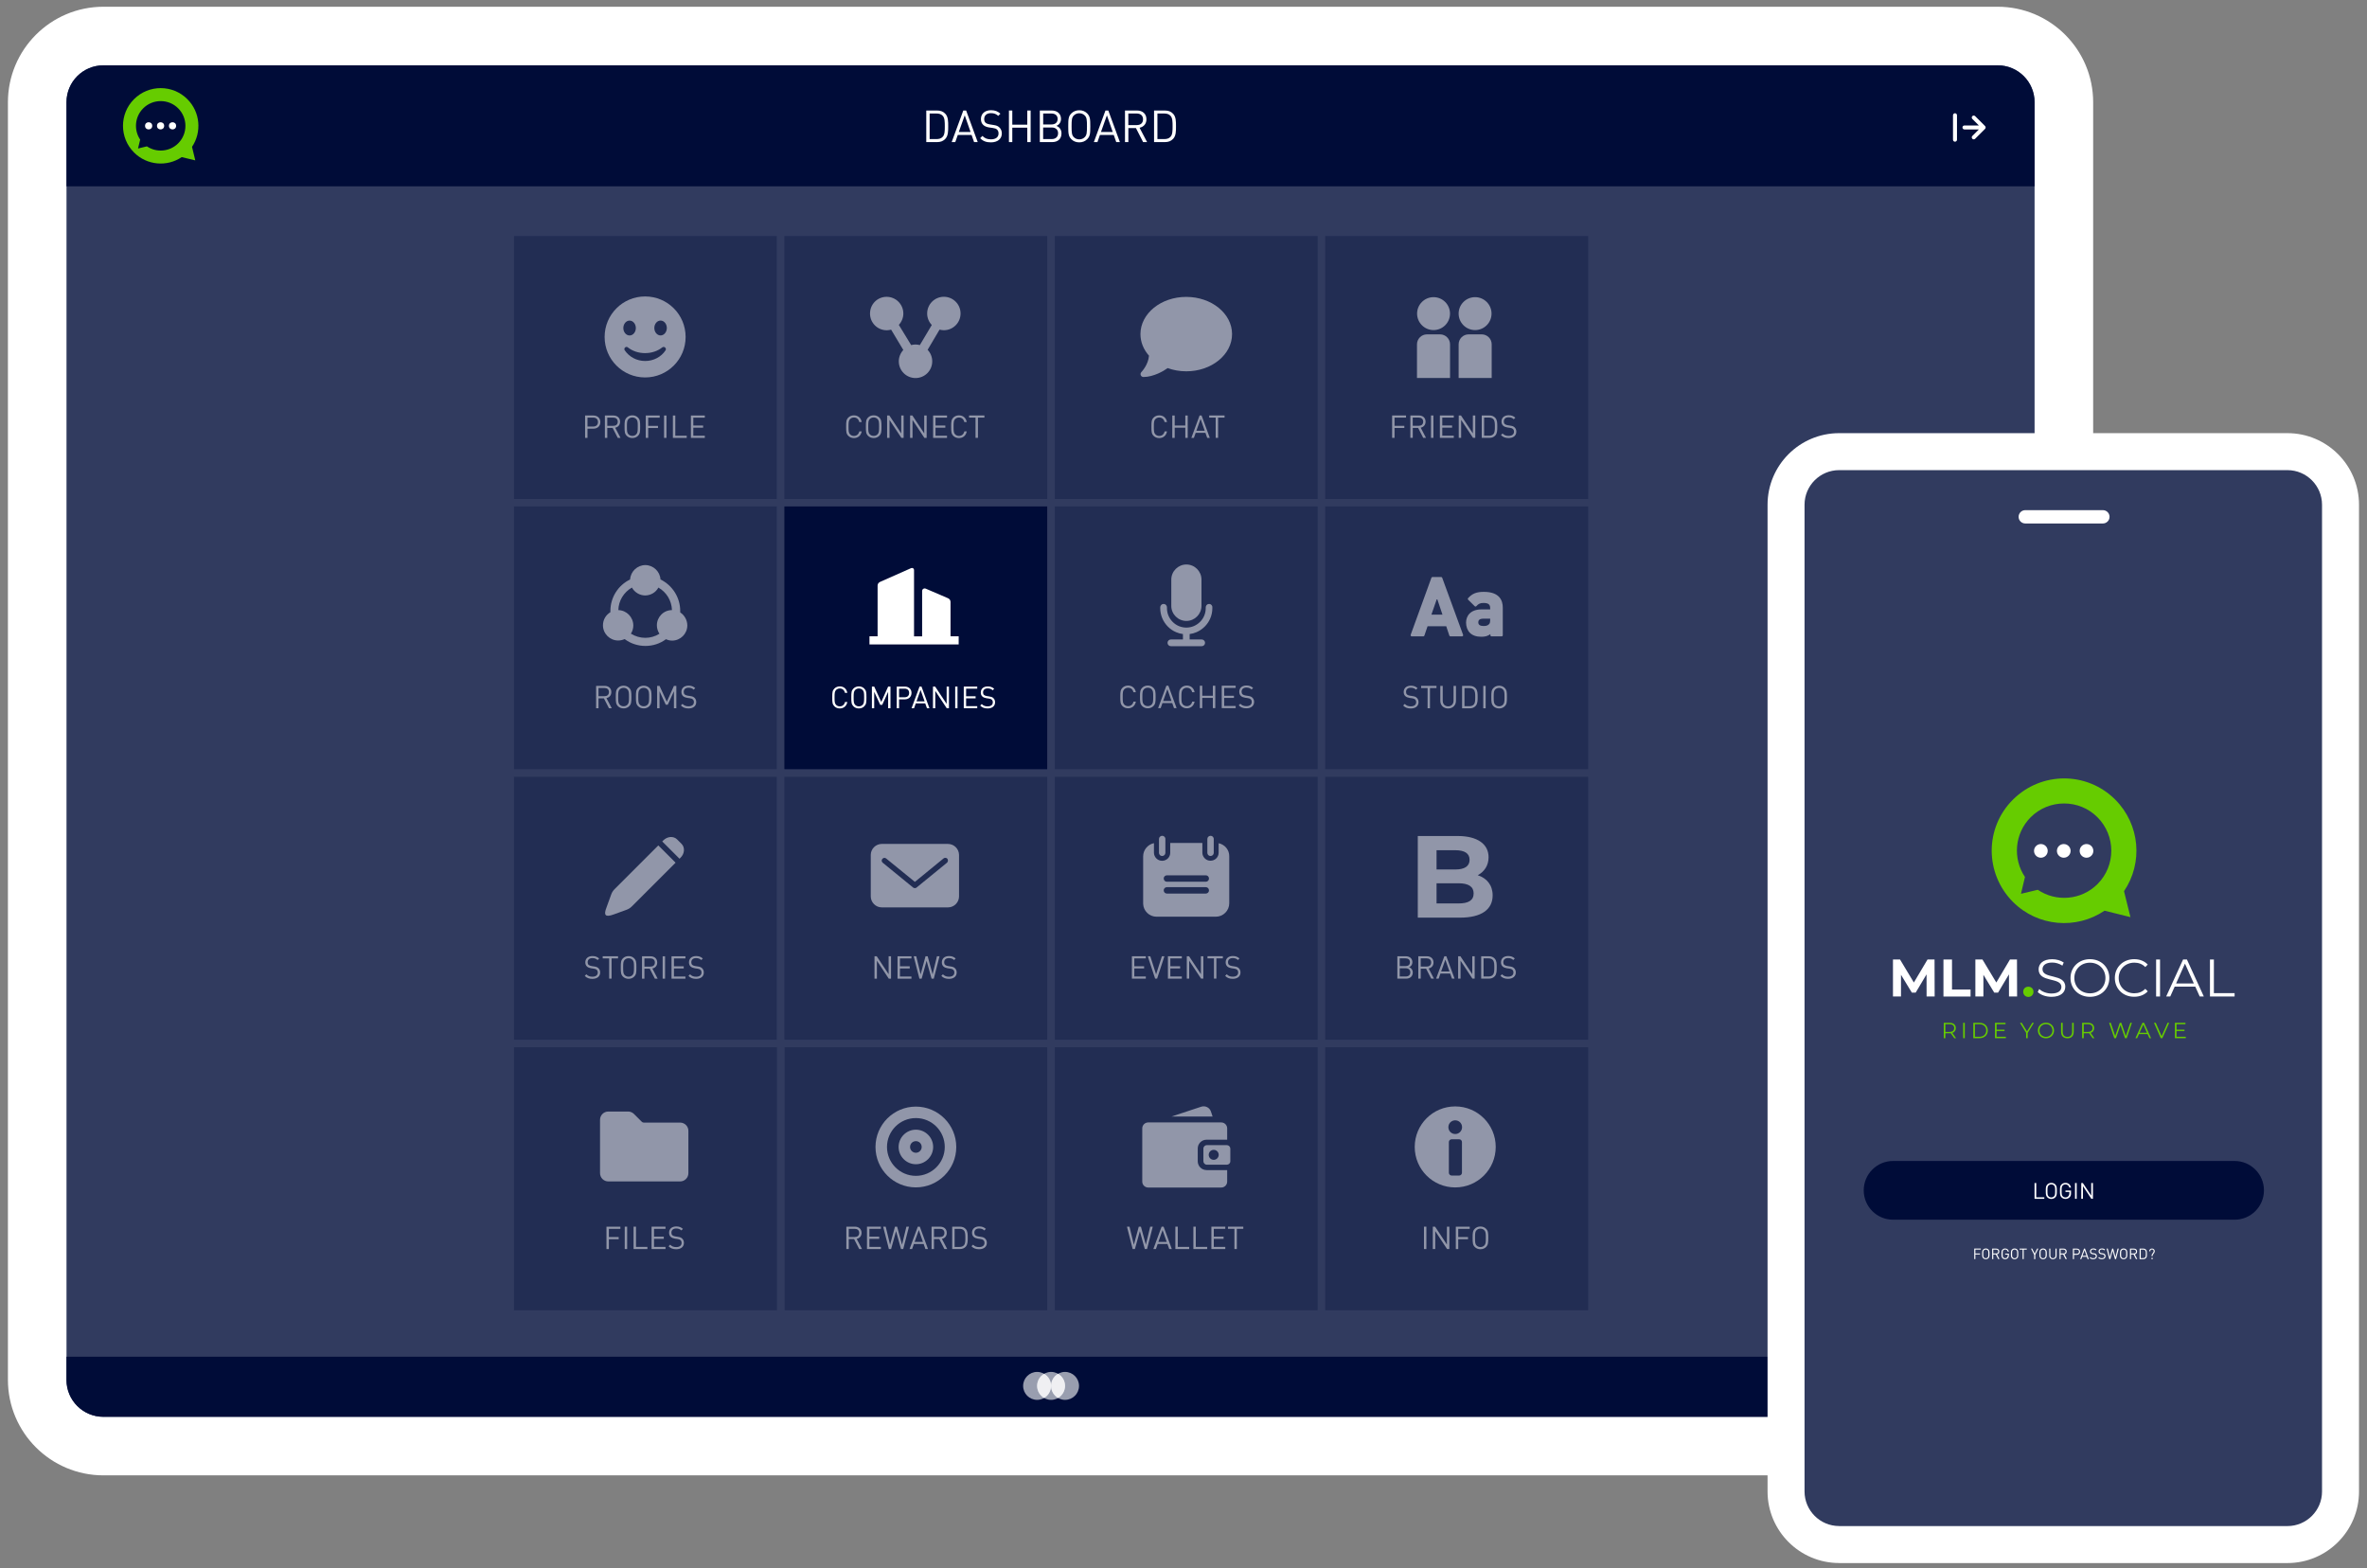 <?xml version="1.0" encoding="utf-8"?>
<!-- Generator: Adobe Illustrator 27.7.0, SVG Export Plug-In . SVG Version: 6.00 Build 0)  -->
<svg version="1.1" id="Layer_1" xmlns="http://www.w3.org/2000/svg" xmlns:xlink="http://www.w3.org/1999/xlink" x="0px" y="0px"
	 viewBox="0 0 640 424" style="enable-background:new 0 0 640 424;" xml:space="preserve">
<rect x="0" y="0" width="640" height="424" fill="#808080" stroke="none"/>
<style type="text/css">
	.st0{fill:#FFFFFF;}
	.st1{fill:#313B5F;}
	.st2{fill:#000C38;}
	.st3{opacity:0.6;fill:#FFFFFF;}
	.st4{fill:#222D53;stroke:#313B5F;stroke-width:2;stroke-miterlimit:10;}
	.st5{fill:#000C38;stroke:#313B5F;stroke-width:2;stroke-miterlimit:10;}
	.st6{fill:#9196A9;}
	.st7{fill-rule:evenodd;clip-rule:evenodd;fill:#9196A9;}
	.st8{fill:#66CC00;}
</style>
<g>
	<g>
		<g>
			<path class="st0" d="M27.99,1.82C13.71,1.82,2.14,13.4,2.14,27.67v345.37c0,14.28,11.57,25.85,25.85,25.85h512.12
				c14.28,0,25.85-11.57,25.85-25.85V27.67c0-14.28-11.57-25.85-25.85-25.85H27.99z"/>
			<path class="st1" d="M27.99,383.06c-5.52,0-10.01-4.49-10.01-10.01V27.67c0-5.52,4.49-10.01,10.01-10.01h512.12
				c5.52,0,10.01,4.49,10.01,10.01v345.37c0,5.52-4.49,10.01-10.01,10.01H27.99z"/>
		</g>
	</g>
</g>
<path class="st2" d="M550.12,50.38H17.98V27.6c0-5.49,4.45-9.93,9.93-9.93h512.27c5.49,0,9.93,4.45,9.93,9.93V50.38z"/>
<g>
	<path class="st2" d="M540.17,383.06H27.92c-5.49,0-9.95-4.45-9.95-9.95v-6.3h532.14v6.3C550.12,378.6,545.66,383.06,540.17,383.06z
		"/>
	<circle class="st3" cx="287.97" cy="374.7" r="3.78"/>
	<circle class="st3" cx="280.42" cy="374.7" r="3.78"/>
	<circle class="st3" cx="284.2" cy="374.7" r="3.78"/>
	<path class="st3" d="M286.08,371.42c-1.13,0.65-1.89,1.87-1.89,3.27c0,1.4,0.76,2.62,1.89,3.27c1.13-0.65,1.89-1.92,1.89-3.27
		C287.97,373.29,287.22,372.07,286.08,371.42z"/>
	<path class="st3" d="M282.31,371.42c-1.13,0.65-1.89,1.87-1.89,3.27c0,1.4,0.76,2.62,1.89,3.27c1.13-0.65,1.89-1.92,1.89-3.27
		C284.2,373.29,283.44,372.07,282.31,371.42z"/>
</g>
<g>
	<g>
		<path class="st0" d="M255.62,37.52c-0.58,0.62-1.28,0.9-2.24,0.9h-2.93v-8.54h2.93c0.96,0,1.67,0.28,2.24,0.9
			c0.76,0.82,0.76,2.06,0.76,3.37S256.37,36.7,255.62,37.52z M254.9,31.31c-0.43-0.48-1.03-0.62-1.68-0.62h-1.86v6.91h1.86
			c0.65,0,1.25-0.14,1.68-0.62c0.55-0.59,0.56-1.64,0.56-2.83S255.45,31.9,254.9,31.31z"/>
		<path class="st0" d="M263.38,38.42l-0.68-1.93h-3.73l-0.68,1.93h-0.97l3.14-8.54h0.77l3.13,8.54H263.38z M260.85,31.18l-1.61,4.51
			h3.19L260.85,31.18z"/>
		<path class="st0" d="M267.93,38.49c-1.27,0-2.12-0.32-2.91-1.13l0.61-0.61c0.71,0.71,1.37,0.92,2.33,0.92
			c1.26,0,2.03-0.58,2.03-1.58c0-0.46-0.13-0.82-0.42-1.07c-0.26-0.24-0.5-0.32-1.12-0.42l-1-0.14c-0.67-0.11-1.18-0.31-1.56-0.65
			c-0.43-0.38-0.66-0.91-0.66-1.61c0-1.45,1.04-2.4,2.73-2.4c1.09,0,1.81,0.29,2.54,0.94l-0.59,0.59c-0.52-0.49-1.1-0.74-1.99-0.74
			c-1.15,0-1.81,0.64-1.81,1.6c0,0.42,0.12,0.77,0.38,1s0.67,0.37,1.12,0.44l1,0.16c0.79,0.12,1.16,0.26,1.55,0.61
			c0.46,0.4,0.72,0.97,0.72,1.68C270.88,37.56,269.72,38.49,267.93,38.49z"/>
		<path class="st0" d="M277.76,38.42v-3.9h-4.05v3.9h-0.91v-8.54h0.91v3.83h4.05v-3.83h0.91v8.54H277.76z"/>
		<path class="st0" d="M284.47,38.42h-3.32v-8.54h3.21c1.49,0,2.52,0.85,2.52,2.28c0,0.9-0.54,1.61-1.26,1.87
			c0.82,0.3,1.39,1.01,1.39,2.03C287.01,37.6,285.98,38.42,284.47,38.42z M284.29,30.69h-2.23v2.96h2.23c0.95,0,1.68-0.47,1.68-1.49
			C285.96,31.15,285.23,30.69,284.29,30.69z M284.38,34.47h-2.33v3.13h2.33c1.06,0,1.71-0.61,1.71-1.57
			C286.1,35.07,285.44,34.47,284.38,34.47z"/>
		<path class="st0" d="M293.94,37.65c-0.53,0.53-1.24,0.84-2.12,0.84c-0.89,0-1.61-0.31-2.13-0.84c-0.8-0.8-0.85-1.55-0.85-3.5
			s0.05-2.7,0.85-3.5c0.53-0.53,1.25-0.84,2.13-0.84c0.89,0,1.6,0.31,2.12,0.84c0.8,0.8,0.86,1.55,0.86,3.5
			S294.75,36.84,293.94,37.65z M293.3,31.22c-0.4-0.4-0.9-0.6-1.48-0.6s-1.08,0.2-1.48,0.6c-0.54,0.55-0.6,1.18-0.6,2.93
			s0.06,2.38,0.6,2.93c0.4,0.4,0.9,0.6,1.48,0.6s1.08-0.2,1.48-0.6c0.54-0.55,0.6-1.18,0.6-2.93S293.84,31.77,293.3,31.22z"/>
		<path class="st0" d="M301.82,38.42l-0.68-1.93h-3.73l-0.68,1.93h-0.97l3.14-8.54h0.77l3.13,8.54H301.82z M299.29,31.18l-1.61,4.51
			h3.19L299.29,31.18z"/>
		<path class="st0" d="M309.08,38.42l-1.94-3.79h-2.05v3.79h-0.91v-8.54h3.27c1.49,0,2.53,0.9,2.53,2.37c0,1.25-0.76,2.06-1.86,2.29
			l2.03,3.87H309.08z M307.36,30.69h-2.28v3.13h2.28c1,0,1.7-0.52,1.7-1.56C309.06,31.22,308.36,30.69,307.36,30.69z"/>
		<path class="st0" d="M317.21,37.52c-0.58,0.62-1.28,0.9-2.24,0.9h-2.93v-8.54h2.93c0.96,0,1.67,0.28,2.24,0.9
			c0.76,0.82,0.76,2.06,0.76,3.37S317.97,36.7,317.21,37.52z M316.49,31.31c-0.43-0.48-1.03-0.62-1.68-0.62h-1.86v6.91h1.86
			c0.65,0,1.25-0.14,1.68-0.62c0.55-0.59,0.56-1.64,0.56-2.83S317.04,31.9,316.49,31.31z"/>
	</g>
</g>
<g>
	<path class="st0" d="M536.73,34.08l-2.68-2.68c-0.21-0.21-0.55-0.21-0.76,0c-0.21,0.21-0.21,0.55,0,0.76l1.76,1.76h-3.89
		c-0.3,0-0.54,0.24-0.54,0.54c0,0.3,0.24,0.54,0.54,0.54h3.89l-1.76,1.76c-0.21,0.21-0.21,0.55,0,0.76c0.21,0.21,0.55,0.21,0.76,0
		l2.68-2.68C536.94,34.63,536.94,34.29,536.73,34.08L536.73,34.08z"/>
	<path class="st0" d="M528.6,30.62c0.3,0,0.54,0.24,0.54,0.54v2.72v1.17v2.72c0,0.3-0.24,0.54-0.54,0.54c-0.3,0-0.54-0.24-0.54-0.54
		v-2.72v-1.17v-2.72C528.07,30.86,528.31,30.62,528.6,30.62z"/>
</g>
<g>
	<g>
		<path class="st0" d="M497.27,422.59c-10.67,0-19.35-8.68-19.35-19.35V136.46c0-10.67,8.68-19.35,19.35-19.35h121.22
			c10.67,0,19.35,8.68,19.35,19.36v266.78c0,10.67-8.68,19.35-19.35,19.35H497.27z"/>
		<path class="st1" d="M497.27,412.59c-5.16,0-9.35-4.2-9.35-9.35V136.46c0-5.16,4.2-9.35,9.35-9.35h121.22
			c5.16,0,9.35,4.2,9.35,9.36v266.78c0,5.16-4.2,9.35-9.35,9.35H497.27z"/>
	</g>
</g>
<rect x="137.97" y="62.81" class="st4" width="73.11" height="73.11"/>
<rect x="211.08" y="62.81" class="st4" width="73.11" height="73.11"/>
<rect x="284.2" y="62.81" class="st4" width="73.11" height="73.11"/>
<rect x="357.31" y="62.81" class="st4" width="73.11" height="73.11"/>
<rect x="137.97" y="135.92" class="st4" width="73.11" height="73.11"/>
<rect x="211.08" y="135.92" class="st5" width="73.11" height="73.11"/>
<rect x="284.2" y="135.92" class="st4" width="73.11" height="73.11"/>
<rect x="357.31" y="135.92" class="st4" width="73.11" height="73.11"/>
<rect x="137.97" y="209.03" class="st4" width="73.11" height="73.11"/>
<rect x="211.08" y="209.03" class="st4" width="73.11" height="73.11"/>
<rect x="284.2" y="209.03" class="st4" width="73.11" height="73.11"/>
<rect x="357.31" y="209.03" class="st4" width="73.11" height="73.11"/>
<rect x="211.08" y="282.14" class="st4" width="73.11" height="73.11"/>
<rect x="284.2" y="282.14" class="st4" width="73.11" height="73.11"/>
<rect x="137.97" y="282.14" class="st4" width="73.11" height="73.11"/>
<rect x="357.31" y="282.14" class="st4" width="73.11" height="73.11"/>
<g>
	<path class="st6" d="M160.46,115.9h-1.61v2.49h-0.65v-6.05h2.25c1.1,0,1.87,0.7,1.87,1.78C162.33,115.19,161.55,115.9,160.46,115.9
		z M160.4,112.91h-1.55v2.41h1.55c0.76,0,1.28-0.41,1.28-1.21S161.16,112.91,160.4,112.91z"/>
	<path class="st6" d="M167.03,118.39l-1.38-2.69h-1.45v2.69h-0.65v-6.05h2.32c1.05,0,1.79,0.64,1.79,1.68
		c0,0.88-0.54,1.46-1.32,1.62l1.44,2.75H167.03z M165.82,112.91h-1.62v2.22h1.62c0.71,0,1.21-0.37,1.21-1.11
		S166.52,112.91,165.82,112.91z"/>
	<path class="st6" d="M172.48,117.84c-0.37,0.37-0.88,0.59-1.5,0.59s-1.14-0.22-1.51-0.59c-0.57-0.57-0.6-1.1-0.6-2.48
		c0-1.39,0.03-1.91,0.6-2.48c0.37-0.37,0.88-0.59,1.51-0.59s1.13,0.22,1.5,0.59c0.57,0.57,0.61,1.1,0.61,2.48
		C173.09,116.75,173.05,117.27,172.48,117.84z M172.02,113.29c-0.28-0.28-0.64-0.42-1.04-0.42s-0.77,0.14-1.05,0.42
		c-0.38,0.39-0.42,0.83-0.42,2.07c0,1.24,0.04,1.68,0.42,2.07c0.28,0.28,0.64,0.42,1.05,0.42s0.76-0.14,1.04-0.42
		c0.38-0.39,0.42-0.83,0.42-2.07C172.45,114.12,172.41,113.68,172.02,113.29z"/>
	<path class="st6" d="M175.26,112.91v2.23h2.65v0.58h-2.65v2.67h-0.65v-6.05h3.76v0.58H175.26z"/>
	<path class="st6" d="M179.55,118.39v-6.05h0.65v6.05H179.55z"/>
	<path class="st6" d="M181.94,118.39v-6.05h0.65v5.47h3.09v0.58H181.94z"/>
	<path class="st6" d="M186.81,118.39v-6.05h3.76v0.58h-3.11v2.13h2.65v0.58h-2.65v2.18h3.11v0.58H186.81z"/>
</g>
<g>
	<path class="st6" d="M230.89,118.44c-0.63,0-1.14-0.22-1.51-0.59c-0.57-0.57-0.6-1.1-0.6-2.48c0-1.39,0.03-1.91,0.6-2.48
		c0.37-0.37,0.88-0.59,1.51-0.59c1.1,0,1.89,0.67,2.1,1.8h-0.66c-0.16-0.75-0.68-1.22-1.44-1.22c-0.41,0-0.76,0.14-1.04,0.42
		c-0.38,0.39-0.42,0.83-0.42,2.07c0,1.24,0.04,1.68,0.42,2.07c0.28,0.28,0.64,0.42,1.04,0.42c0.76,0,1.29-0.48,1.45-1.22h0.65
		C232.78,117.77,231.98,118.44,230.89,118.44z"/>
	<path class="st6" d="M237.73,117.84c-0.37,0.37-0.88,0.59-1.5,0.59s-1.14-0.22-1.51-0.59c-0.57-0.57-0.6-1.1-0.6-2.48
		c0-1.39,0.03-1.91,0.6-2.48c0.37-0.37,0.88-0.59,1.51-0.59s1.13,0.22,1.5,0.59c0.57,0.57,0.61,1.1,0.61,2.48
		C238.34,116.75,238.3,117.27,237.73,117.84z M237.27,113.29c-0.28-0.28-0.64-0.42-1.04-0.42s-0.77,0.14-1.05,0.42
		c-0.38,0.39-0.42,0.83-0.42,2.07c0,1.24,0.04,1.68,0.42,2.07c0.28,0.28,0.64,0.42,1.05,0.42s0.76-0.14,1.04-0.42
		c0.38-0.39,0.42-0.83,0.42-2.07C237.69,114.12,237.65,113.68,237.27,113.29z"/>
	<path class="st6" d="M243.72,118.39l-3.21-4.85v4.85h-0.65v-6.05h0.61l3.21,4.84v-4.84h0.65v6.05H243.72z"/>
	<path class="st6" d="M249.94,118.39l-3.21-4.85v4.85h-0.65v-6.05h0.61l3.21,4.84v-4.84h0.65v6.05H249.94z"/>
	<path class="st6" d="M252.3,118.39v-6.05h3.76v0.58h-3.11v2.13h2.65v0.58h-2.65v2.18h3.11v0.58H252.3z"/>
	<path class="st6" d="M259.29,118.44c-0.63,0-1.14-0.22-1.51-0.59c-0.57-0.57-0.6-1.1-0.6-2.48c0-1.39,0.03-1.91,0.6-2.48
		c0.37-0.37,0.88-0.59,1.51-0.59c1.1,0,1.89,0.67,2.1,1.8h-0.66c-0.16-0.75-0.68-1.22-1.44-1.22c-0.41,0-0.76,0.14-1.04,0.42
		c-0.38,0.39-0.42,0.83-0.42,2.07c0,1.24,0.04,1.68,0.42,2.07c0.28,0.28,0.64,0.42,1.04,0.42c0.76,0,1.29-0.48,1.45-1.22h0.65
		C261.18,117.77,260.38,118.44,259.29,118.44z"/>
	<path class="st6" d="M264.42,112.91v5.47h-0.65v-5.47h-1.75v-0.58h4.15v0.58H264.42z"/>
</g>
<g>
	<path class="st6" d="M313.44,118.44c-0.63,0-1.14-0.22-1.51-0.59c-0.57-0.57-0.6-1.1-0.6-2.48c0-1.39,0.03-1.91,0.6-2.48
		c0.37-0.37,0.88-0.59,1.51-0.59c1.1,0,1.89,0.67,2.1,1.8h-0.66c-0.16-0.75-0.68-1.22-1.44-1.22c-0.41,0-0.76,0.14-1.04,0.42
		c-0.38,0.39-0.42,0.83-0.42,2.07c0,1.24,0.04,1.68,0.42,2.07c0.28,0.28,0.64,0.42,1.04,0.42c0.76,0,1.29-0.48,1.45-1.22h0.65
		C315.33,117.77,314.53,118.44,313.44,118.44z"/>
	<path class="st6" d="M320.49,118.39v-2.76h-2.87v2.76h-0.65v-6.05h0.65v2.71h2.87v-2.71h0.65v6.05H320.49z"/>
	<path class="st6" d="M326.41,118.39l-0.48-1.37h-2.64l-0.48,1.37h-0.69l2.23-6.05h0.54l2.22,6.05H326.41z M324.62,113.26l-1.14,3.2
		h2.26L324.62,113.26z"/>
	<path class="st6" d="M329.35,112.91v5.47h-0.65v-5.47h-1.75v-0.58h4.15v0.58H329.35z"/>
</g>
<g>
	<path class="st6" d="M305.02,191.5c-0.63,0-1.14-0.22-1.51-0.59c-0.57-0.57-0.6-1.1-0.6-2.48c0-1.39,0.03-1.91,0.6-2.48
		c0.37-0.37,0.88-0.59,1.51-0.59c1.1,0,1.89,0.67,2.1,1.8h-0.66c-0.16-0.75-0.68-1.22-1.44-1.22c-0.41,0-0.76,0.14-1.04,0.42
		c-0.38,0.39-0.42,0.83-0.42,2.07c0,1.24,0.04,1.68,0.42,2.07c0.28,0.28,0.64,0.42,1.04,0.42c0.76,0,1.29-0.48,1.45-1.22h0.65
		C306.91,190.83,306.11,191.5,305.02,191.5z"/>
	<path class="st6" d="M311.85,190.91c-0.37,0.37-0.88,0.59-1.5,0.59s-1.14-0.22-1.51-0.59c-0.57-0.57-0.6-1.1-0.6-2.48
		c0-1.39,0.03-1.91,0.6-2.48c0.37-0.37,0.88-0.59,1.51-0.59s1.13,0.22,1.5,0.59c0.57,0.57,0.61,1.1,0.61,2.48
		C312.46,189.81,312.42,190.34,311.85,190.91z M311.39,186.35c-0.28-0.28-0.64-0.42-1.04-0.42s-0.77,0.14-1.05,0.42
		c-0.38,0.39-0.42,0.83-0.42,2.07c0,1.24,0.04,1.68,0.42,2.07c0.28,0.28,0.64,0.42,1.05,0.42s0.76-0.14,1.04-0.42
		c0.38-0.39,0.42-0.83,0.42-2.07C311.82,187.19,311.78,186.74,311.39,186.35z"/>
	<path class="st6" d="M317.43,191.45l-0.48-1.37h-2.64l-0.48,1.37h-0.69l2.23-6.05h0.54l2.22,6.05H317.43z M315.64,186.33l-1.14,3.2
		h2.26L315.64,186.33z"/>
	<path class="st6" d="M320.9,191.5c-0.63,0-1.14-0.22-1.51-0.59c-0.57-0.57-0.6-1.1-0.6-2.48c0-1.39,0.03-1.91,0.6-2.48
		c0.37-0.37,0.88-0.59,1.51-0.59c1.1,0,1.89,0.67,2.1,1.8h-0.66c-0.16-0.75-0.68-1.22-1.44-1.22c-0.41,0-0.76,0.14-1.04,0.42
		c-0.38,0.39-0.42,0.83-0.42,2.07c0,1.24,0.04,1.68,0.42,2.07c0.28,0.28,0.64,0.42,1.04,0.42c0.76,0,1.29-0.48,1.45-1.22H323
		C322.78,190.83,321.98,191.5,320.9,191.5z"/>
	<path class="st6" d="M327.94,191.45v-2.76h-2.87v2.76h-0.65v-6.05h0.65v2.71h2.87v-2.71h0.65v6.05H327.94z"/>
	<path class="st6" d="M330.34,191.45v-6.05h3.76v0.58h-3.11v2.13h2.65v0.58h-2.65v2.18h3.11v0.58H330.34z"/>
	<path class="st6" d="M337,191.5c-0.9,0-1.5-0.23-2.07-0.8l0.43-0.43c0.5,0.5,0.97,0.65,1.65,0.65c0.89,0,1.44-0.41,1.44-1.12
		c0-0.32-0.09-0.58-0.3-0.76c-0.19-0.17-0.36-0.23-0.79-0.3l-0.71-0.1c-0.48-0.08-0.83-0.22-1.1-0.46
		c-0.31-0.27-0.47-0.65-0.47-1.14c0-1.03,0.74-1.7,1.94-1.7c0.77,0,1.28,0.2,1.8,0.66l-0.42,0.42c-0.37-0.35-0.78-0.53-1.41-0.53
		c-0.82,0-1.28,0.45-1.28,1.13c0,0.3,0.08,0.54,0.27,0.71c0.19,0.16,0.48,0.26,0.79,0.31l0.71,0.11c0.56,0.08,0.83,0.19,1.1,0.43
		c0.32,0.28,0.51,0.69,0.51,1.19C339.09,190.85,338.26,191.5,337,191.5z"/>
</g>
<g>
	<path class="st6" d="M381.46,191.55c-0.9,0-1.5-0.23-2.07-0.8l0.43-0.43c0.5,0.5,0.97,0.65,1.65,0.65c0.89,0,1.44-0.41,1.44-1.12
		c0-0.32-0.09-0.58-0.3-0.76c-0.19-0.17-0.36-0.23-0.79-0.3l-0.71-0.1c-0.48-0.08-0.83-0.22-1.1-0.46
		c-0.31-0.27-0.47-0.65-0.47-1.14c0-1.03,0.74-1.7,1.94-1.7c0.77,0,1.28,0.2,1.8,0.66l-0.42,0.42c-0.37-0.35-0.78-0.53-1.41-0.53
		c-0.82,0-1.28,0.45-1.28,1.13c0,0.3,0.08,0.54,0.27,0.71c0.19,0.16,0.48,0.26,0.79,0.31l0.71,0.11c0.56,0.08,0.83,0.19,1.1,0.43
		c0.32,0.28,0.51,0.69,0.51,1.19C383.56,190.89,382.73,191.55,381.46,191.55z"/>
	<path class="st6" d="M386.64,186.02v5.47H386v-5.47h-1.75v-0.58h4.15v0.58H386.64z"/>
	<path class="st6" d="M391.55,191.55c-1.22,0-2.11-0.84-2.11-2.05v-4.05h0.65v4c0,0.92,0.58,1.52,1.46,1.52s1.47-0.6,1.47-1.52v-4
		h0.65v4.05C393.66,190.71,392.77,191.55,391.55,191.55z"/>
	<path class="st6" d="M398.99,190.86c-0.41,0.44-0.91,0.64-1.59,0.64h-2.07v-6.05h2.07c0.68,0,1.18,0.2,1.59,0.64
		c0.54,0.58,0.54,1.46,0.54,2.39C399.53,189.4,399.53,190.28,398.99,190.86z M398.48,186.47c-0.31-0.34-0.73-0.44-1.19-0.44h-1.32
		v4.9h1.32c0.46,0,0.88-0.1,1.19-0.44c0.39-0.42,0.4-1.17,0.4-2.01C398.88,187.63,398.87,186.88,398.48,186.47z"/>
	<path class="st6" d="M401.05,191.5v-6.05h0.65v6.05H401.05z"/>
	<path class="st6" d="M406.84,190.95c-0.37,0.37-0.88,0.59-1.5,0.59s-1.14-0.22-1.51-0.59c-0.57-0.57-0.6-1.1-0.6-2.48
		c0-1.39,0.03-1.91,0.6-2.48c0.37-0.37,0.88-0.59,1.51-0.59s1.13,0.22,1.5,0.59c0.57,0.57,0.61,1.1,0.61,2.48
		C407.45,189.86,407.41,190.38,406.84,190.95z M406.38,186.4c-0.28-0.28-0.64-0.42-1.04-0.42s-0.77,0.14-1.05,0.42
		c-0.38,0.39-0.42,0.83-0.42,2.07c0,1.24,0.04,1.68,0.42,2.07c0.28,0.28,0.64,0.42,1.05,0.42s0.76-0.14,1.04-0.42
		c0.38-0.39,0.42-0.83,0.42-2.07C406.8,187.23,406.76,186.79,406.38,186.4z"/>
</g>
<g>
	<g>
		<path class="st6" d="M377.06,112.9v2.23h2.65v0.58h-2.65v2.67h-0.65v-6.05h3.76v0.58H377.06z"/>
		<path class="st6" d="M384.82,118.38l-1.38-2.69h-1.45v2.69h-0.65v-6.05h2.32c1.05,0,1.79,0.64,1.79,1.68
			c0,0.88-0.54,1.46-1.32,1.62l1.44,2.75H384.82z M383.6,112.9h-1.62v2.22h1.62c0.71,0,1.21-0.37,1.21-1.11
			S384.31,112.9,383.6,112.9z"/>
		<path class="st6" d="M386.92,118.38v-6.05h0.65v6.05H386.92z"/>
		<path class="st6" d="M389.32,118.38v-6.05h3.76v0.58h-3.11v2.13h2.65v0.58h-2.65v2.18h3.11v0.58H389.32z"/>
		<path class="st6" d="M398.28,118.38l-3.21-4.85v4.85h-0.65v-6.05h0.61l3.21,4.84v-4.84h0.65v6.05H398.28z"/>
		<path class="st6" d="M404.3,117.74c-0.41,0.44-0.91,0.64-1.59,0.64h-2.07v-6.05h2.07c0.68,0,1.18,0.2,1.59,0.64
			c0.54,0.58,0.54,1.46,0.54,2.39C404.84,116.28,404.84,117.16,404.3,117.74z M403.79,113.34c-0.31-0.34-0.73-0.44-1.19-0.44h-1.32
			v4.9h1.32c0.46,0,0.88-0.1,1.19-0.44c0.39-0.42,0.4-1.17,0.4-2.01C404.19,114.51,404.18,113.76,403.79,113.34z"/>
		<path class="st6" d="M407.91,118.43c-0.9,0-1.5-0.23-2.07-0.8l0.43-0.43c0.5,0.5,0.97,0.65,1.65,0.65c0.89,0,1.44-0.41,1.44-1.12
			c0-0.32-0.09-0.58-0.3-0.76c-0.19-0.17-0.36-0.23-0.79-0.3l-0.71-0.1c-0.48-0.08-0.83-0.22-1.11-0.46
			c-0.31-0.27-0.47-0.65-0.47-1.14c0-1.03,0.74-1.7,1.94-1.7c0.77,0,1.28,0.2,1.8,0.66l-0.42,0.42c-0.37-0.35-0.78-0.53-1.41-0.53
			c-0.82,0-1.28,0.45-1.28,1.13c0,0.3,0.08,0.54,0.27,0.71c0.19,0.16,0.48,0.26,0.79,0.31l0.71,0.11c0.56,0.08,0.82,0.19,1.1,0.43
			c0.32,0.28,0.51,0.69,0.51,1.19C410,117.77,409.18,118.43,407.91,118.43z"/>
	</g>
</g>
<g>
	<g>
		<path class="st6" d="M164.66,191.49l-1.38-2.69h-1.45v2.69h-0.65v-6.05h2.32c1.05,0,1.79,0.64,1.79,1.68
			c0,0.88-0.54,1.46-1.32,1.62l1.44,2.75H164.66z M163.44,186.01h-1.61v2.22h1.61c0.71,0,1.21-0.37,1.21-1.11
			S164.15,186.01,163.44,186.01z"/>
		<path class="st6" d="M170.11,190.94c-0.37,0.37-0.88,0.59-1.5,0.59s-1.14-0.22-1.51-0.59c-0.57-0.57-0.6-1.1-0.6-2.48
			c0-1.39,0.03-1.91,0.6-2.48c0.37-0.37,0.88-0.59,1.51-0.59s1.13,0.22,1.5,0.59c0.57,0.57,0.61,1.1,0.61,2.48
			C170.72,189.85,170.68,190.37,170.11,190.94z M169.65,186.39c-0.28-0.28-0.64-0.42-1.04-0.42s-0.77,0.14-1.05,0.42
			c-0.38,0.39-0.42,0.83-0.42,2.07c0,1.24,0.04,1.68,0.42,2.07c0.28,0.28,0.64,0.42,1.05,0.42s0.76-0.14,1.04-0.42
			c0.38-0.39,0.42-0.83,0.42-2.07C170.07,187.22,170.03,186.78,169.65,186.39z"/>
		<path class="st6" d="M175.55,190.94c-0.37,0.37-0.88,0.59-1.5,0.59s-1.14-0.22-1.51-0.59c-0.57-0.57-0.6-1.1-0.6-2.48
			c0-1.39,0.03-1.91,0.6-2.48c0.37-0.37,0.88-0.59,1.51-0.59s1.13,0.22,1.5,0.59c0.57,0.57,0.61,1.1,0.61,2.48
			C176.16,189.85,176.12,190.37,175.55,190.94z M175.09,186.39c-0.28-0.28-0.64-0.42-1.05-0.42c-0.41,0-0.76,0.14-1.04,0.42
			c-0.38,0.39-0.42,0.83-0.42,2.07c0,1.24,0.04,1.68,0.42,2.07c0.28,0.28,0.64,0.42,1.04,0.42c0.41,0,0.77-0.14,1.05-0.42
			c0.38-0.39,0.42-0.83,0.42-2.07C175.51,187.22,175.47,186.78,175.09,186.39z"/>
		<path class="st6" d="M182.22,191.49v-4.6l-1.66,3.65h-0.55l-1.68-3.65v4.6h-0.65v-6.05h0.65l1.97,4.29l1.92-4.29h0.65v6.05H182.22
			z"/>
		<path class="st6" d="M186.17,191.54c-0.9,0-1.5-0.23-2.07-0.8l0.43-0.43c0.5,0.5,0.97,0.65,1.65,0.65c0.89,0,1.44-0.41,1.44-1.12
			c0-0.32-0.09-0.58-0.3-0.76c-0.19-0.17-0.36-0.23-0.79-0.3l-0.71-0.1c-0.48-0.08-0.83-0.22-1.11-0.46
			c-0.31-0.27-0.47-0.65-0.47-1.14c0-1.03,0.74-1.7,1.94-1.7c0.77,0,1.28,0.2,1.8,0.66l-0.42,0.42c-0.37-0.35-0.78-0.53-1.41-0.53
			c-0.82,0-1.28,0.45-1.28,1.13c0,0.3,0.08,0.54,0.27,0.71c0.19,0.16,0.48,0.26,0.79,0.31l0.71,0.11c0.56,0.08,0.82,0.19,1.1,0.43
			c0.32,0.28,0.51,0.69,0.51,1.19C188.26,190.88,187.44,191.54,186.17,191.54z"/>
	</g>
</g>
<g>
	<path class="st0" d="M227.07,191.54c-0.61,0-1.1-0.21-1.46-0.58c-0.55-0.55-0.58-1.06-0.58-2.4s0.03-1.85,0.58-2.4
		c0.36-0.36,0.86-0.58,1.46-0.58c1.06,0,1.83,0.65,2.03,1.74h-0.64c-0.16-0.72-0.66-1.18-1.39-1.18c-0.39,0-0.74,0.14-1.01,0.41
		c-0.37,0.38-0.41,0.81-0.41,2.01c0,1.2,0.04,1.63,0.41,2.01c0.27,0.27,0.62,0.41,1.01,0.41c0.73,0,1.25-0.46,1.41-1.18h0.63
		C228.89,190.89,228.12,191.54,227.07,191.54z"/>
	<path class="st0" d="M233.68,190.96c-0.36,0.36-0.85,0.58-1.46,0.58c-0.61,0-1.1-0.21-1.46-0.58c-0.55-0.55-0.58-1.06-0.58-2.4
		s0.03-1.85,0.58-2.4c0.36-0.36,0.86-0.58,1.46-0.58c0.61,0,1.09,0.21,1.46,0.58c0.55,0.55,0.59,1.06,0.59,2.4
		S234.23,190.41,233.68,190.96z M233.24,186.55c-0.27-0.27-0.62-0.41-1.01-0.41c-0.39,0-0.74,0.14-1.01,0.41
		c-0.37,0.38-0.41,0.81-0.41,2.01c0,1.2,0.04,1.63,0.41,2.01c0.27,0.27,0.62,0.41,1.01,0.41c0.4,0,0.74-0.14,1.01-0.41
		c0.37-0.38,0.41-0.81,0.41-2.01C233.65,187.36,233.61,186.93,233.24,186.55z"/>
	<path class="st0" d="M240.14,191.49v-4.45l-1.6,3.53H238l-1.63-3.53v4.45h-0.62v-5.86h0.62l1.91,4.15l1.86-4.15h0.63v5.86H240.14z"
		/>
	<path class="st0" d="M244.64,189.08h-1.55v2.41h-0.62v-5.86h2.18c1.06,0,1.81,0.67,1.81,1.72
		C246.45,188.39,245.7,189.08,244.64,189.08z M244.59,186.19h-1.5v2.33h1.5c0.73,0,1.23-0.4,1.23-1.17
		C245.82,186.58,245.32,186.19,244.59,186.19z"/>
	<path class="st0" d="M250.64,191.49l-0.47-1.32h-2.56l-0.47,1.32h-0.67l2.16-5.86h0.53l2.15,5.86H250.64z M248.91,186.53l-1.1,3.09
		h2.19L248.91,186.53z"/>
	<path class="st0" d="M255.99,191.49l-3.11-4.7v4.7h-0.62v-5.86h0.59l3.11,4.68v-4.68h0.62v5.86H255.99z"/>
	<path class="st0" d="M258.27,191.49v-5.86h0.62v5.86H258.27z"/>
	<path class="st0" d="M260.59,191.49v-5.86h3.64v0.56h-3.01v2.06h2.57v0.56h-2.57v2.11h3.01v0.56H260.59z"/>
	<path class="st0" d="M267.03,191.54c-0.87,0-1.46-0.22-2-0.77l0.42-0.42c0.49,0.49,0.94,0.63,1.6,0.63c0.86,0,1.39-0.39,1.39-1.09
		c0-0.31-0.09-0.56-0.29-0.73c-0.18-0.17-0.34-0.22-0.76-0.29l-0.68-0.1c-0.46-0.07-0.81-0.21-1.07-0.44
		c-0.3-0.26-0.45-0.62-0.45-1.1c0-1,0.72-1.64,1.88-1.64c0.75,0,1.24,0.2,1.74,0.64l-0.4,0.4c-0.35-0.34-0.76-0.51-1.37-0.51
		c-0.79,0-1.24,0.44-1.24,1.09c0,0.29,0.08,0.53,0.26,0.68c0.18,0.16,0.46,0.25,0.76,0.3l0.68,0.11c0.54,0.08,0.8,0.18,1.06,0.42
		c0.31,0.27,0.49,0.67,0.49,1.15C269.06,190.9,268.26,191.54,267.03,191.54z"/>
</g>
<g>
	<path class="st6" d="M160.18,264.65c-0.9,0-1.5-0.23-2.07-0.8l0.43-0.43c0.5,0.5,0.97,0.65,1.65,0.65c0.89,0,1.44-0.41,1.44-1.12
		c0-0.32-0.09-0.58-0.3-0.76c-0.19-0.17-0.36-0.23-0.79-0.3l-0.71-0.1c-0.48-0.08-0.83-0.22-1.1-0.46
		c-0.31-0.27-0.47-0.65-0.47-1.14c0-1.03,0.74-1.7,1.94-1.7c0.77,0,1.28,0.2,1.8,0.66l-0.42,0.42c-0.37-0.35-0.78-0.53-1.41-0.53
		c-0.82,0-1.28,0.45-1.28,1.13c0,0.3,0.08,0.54,0.27,0.71c0.19,0.16,0.48,0.26,0.79,0.31l0.71,0.11c0.56,0.08,0.83,0.19,1.1,0.43
		c0.32,0.28,0.51,0.69,0.51,1.19C162.27,263.99,161.45,264.65,160.18,264.65z"/>
	<path class="st6" d="M165.36,259.12v5.47h-0.65v-5.47h-1.75v-0.58h4.15v0.58H165.36z"/>
	<path class="st6" d="M171.46,264.05c-0.37,0.37-0.88,0.59-1.5,0.59s-1.14-0.22-1.51-0.59c-0.57-0.57-0.6-1.1-0.6-2.48
		c0-1.39,0.03-1.91,0.6-2.48c0.37-0.37,0.88-0.59,1.51-0.59s1.13,0.22,1.5,0.59c0.57,0.57,0.61,1.1,0.61,2.48
		C172.07,262.96,172.03,263.48,171.46,264.05z M171,259.5c-0.28-0.28-0.64-0.42-1.04-0.42s-0.77,0.14-1.05,0.42
		c-0.38,0.39-0.42,0.83-0.42,2.07c0,1.24,0.04,1.68,0.42,2.07c0.28,0.28,0.64,0.42,1.05,0.42s0.76-0.14,1.04-0.42
		c0.38-0.39,0.42-0.83,0.42-2.07C171.43,260.33,171.38,259.89,171,259.5z"/>
	<path class="st6" d="M177.07,264.6l-1.38-2.69h-1.45v2.69h-0.65v-6.05h2.32c1.05,0,1.79,0.64,1.79,1.68c0,0.88-0.54,1.46-1.32,1.62
		l1.44,2.75H177.07z M175.86,259.12h-1.62v2.22h1.62c0.71,0,1.21-0.37,1.21-1.11S176.56,259.12,175.86,259.12z"/>
	<path class="st6" d="M179.17,264.6v-6.05h0.65v6.05H179.17z"/>
	<path class="st6" d="M181.57,264.6v-6.05h3.76v0.58h-3.11v2.13h2.65v0.58h-2.65v2.18h3.11v0.58H181.57z"/>
	<path class="st6" d="M188.22,264.65c-0.9,0-1.5-0.23-2.07-0.8l0.43-0.43c0.5,0.5,0.97,0.65,1.65,0.65c0.89,0,1.44-0.41,1.44-1.12
		c0-0.32-0.09-0.58-0.3-0.76c-0.19-0.17-0.36-0.23-0.79-0.3l-0.71-0.1c-0.48-0.08-0.83-0.22-1.11-0.46
		c-0.31-0.27-0.47-0.65-0.47-1.14c0-1.03,0.74-1.7,1.94-1.7c0.77,0,1.28,0.2,1.8,0.66l-0.42,0.42c-0.37-0.35-0.78-0.53-1.41-0.53
		c-0.82,0-1.28,0.45-1.28,1.13c0,0.3,0.08,0.54,0.27,0.71c0.19,0.16,0.48,0.26,0.79,0.31l0.71,0.11c0.56,0.08,0.82,0.19,1.1,0.43
		c0.32,0.28,0.51,0.69,0.51,1.19C190.31,263.99,189.49,264.65,188.22,264.65z"/>
</g>
<g>
	<path class="st6" d="M240.31,264.6l-3.21-4.85v4.85h-0.65v-6.05h0.61l3.21,4.84v-4.84h0.65v6.05H240.31z"/>
	<path class="st6" d="M242.68,264.6v-6.05h3.76v0.58h-3.11v2.13h2.65v0.58h-2.65v2.18h3.11v0.58H242.68z"/>
	<path class="st6" d="M252.48,264.6h-0.6l-1.34-4.84l-1.34,4.84h-0.6l-1.55-6.05h0.69l1.18,4.88l1.33-4.88h0.58l1.33,4.88l1.18-4.88
		h0.69L252.48,264.6z"/>
	<path class="st6" d="M256.59,264.65c-0.9,0-1.5-0.23-2.07-0.8l0.43-0.43c0.5,0.5,0.97,0.65,1.65,0.65c0.89,0,1.44-0.41,1.44-1.12
		c0-0.32-0.09-0.58-0.3-0.76c-0.19-0.17-0.36-0.23-0.79-0.3l-0.71-0.1c-0.48-0.08-0.83-0.22-1.11-0.46
		c-0.31-0.27-0.47-0.65-0.47-1.14c0-1.03,0.74-1.7,1.94-1.7c0.77,0,1.28,0.2,1.8,0.66l-0.42,0.42c-0.37-0.35-0.78-0.53-1.41-0.53
		c-0.82,0-1.28,0.45-1.28,1.13c0,0.3,0.08,0.54,0.27,0.71c0.19,0.16,0.48,0.26,0.79,0.31l0.71,0.11c0.56,0.08,0.82,0.19,1.1,0.43
		c0.32,0.28,0.51,0.69,0.51,1.19C258.68,263.99,257.86,264.65,256.59,264.65z"/>
</g>
<g>
	<path class="st6" d="M306.05,264.59v-6.05h3.76v0.58h-3.11v2.13h2.65v0.58h-2.65v2.18h3.11v0.58H306.05z"/>
	<path class="st6" d="M312.86,264.59h-0.53l-1.99-6.05h0.68l1.57,4.9l1.57-4.9h0.68L312.86,264.59z"/>
	<path class="st6" d="M315.79,264.59v-6.05h3.76v0.58h-3.11v2.13h2.65v0.58h-2.65v2.18h3.11v0.58H315.79z"/>
	<path class="st6" d="M324.75,264.59l-3.21-4.85v4.85h-0.65v-6.05h0.61l3.21,4.84v-4.84h0.65v6.05H324.75z"/>
	<path class="st6" d="M328.89,259.11v5.47h-0.65v-5.47h-1.75v-0.58h4.15v0.58H328.89z"/>
	<path class="st6" d="M333.33,264.64c-0.9,0-1.5-0.23-2.07-0.8l0.43-0.43c0.5,0.5,0.97,0.65,1.65,0.65c0.89,0,1.44-0.41,1.44-1.12
		c0-0.32-0.09-0.58-0.3-0.76c-0.19-0.17-0.36-0.23-0.79-0.3l-0.71-0.1c-0.48-0.08-0.83-0.22-1.11-0.46
		c-0.31-0.27-0.47-0.65-0.47-1.14c0-1.03,0.74-1.7,1.94-1.7c0.77,0,1.28,0.2,1.8,0.66l-0.42,0.42c-0.37-0.35-0.78-0.53-1.41-0.53
		c-0.82,0-1.28,0.45-1.28,1.13c0,0.3,0.08,0.54,0.27,0.71c0.19,0.16,0.48,0.26,0.79,0.31l0.71,0.11c0.56,0.08,0.82,0.19,1.1,0.43
		c0.32,0.28,0.51,0.69,0.51,1.19C335.42,263.98,334.59,264.64,333.33,264.64z"/>
</g>
<g>
	<path class="st6" d="M380.17,264.59h-2.35v-6.05h2.28c1.05,0,1.79,0.6,1.79,1.62c0,0.64-0.38,1.14-0.89,1.33
		c0.58,0.21,0.99,0.71,0.99,1.44C381.97,264.01,381.24,264.59,380.17,264.59z M380.04,259.11h-1.58v2.1h1.58
		c0.67,0,1.19-0.33,1.19-1.05C381.23,259.44,380.71,259.11,380.04,259.11z M380.11,261.79h-1.65v2.22h1.65
		c0.75,0,1.21-0.43,1.21-1.11S380.86,261.79,380.11,261.79z"/>
	<path class="st6" d="M386.97,264.59l-1.38-2.69h-1.45v2.69h-0.65v-6.05h2.32c1.05,0,1.79,0.64,1.79,1.68
		c0,0.88-0.54,1.46-1.32,1.62l1.44,2.75H386.97z M385.75,259.11h-1.61v2.22h1.61c0.71,0,1.21-0.37,1.21-1.11
		S386.46,259.11,385.75,259.11z"/>
	<path class="st6" d="M392.59,264.59l-0.48-1.37h-2.64l-0.48,1.37h-0.69l2.23-6.05h0.54l2.22,6.05H392.59z M390.8,259.46l-1.14,3.2
		h2.26L390.8,259.46z"/>
	<path class="st6" d="M398.12,264.59l-3.21-4.85v4.85h-0.65v-6.05h0.61l3.21,4.84v-4.84h0.65v6.05H398.12z"/>
	<path class="st6" d="M404.15,263.95c-0.41,0.44-0.91,0.64-1.59,0.64h-2.07v-6.05h2.07c0.68,0,1.18,0.2,1.59,0.64
		c0.54,0.58,0.54,1.46,0.54,2.39C404.68,262.49,404.68,263.37,404.15,263.95z M403.64,259.55c-0.31-0.34-0.73-0.44-1.19-0.44h-1.32
		v4.9h1.32c0.46,0,0.88-0.1,1.19-0.44c0.39-0.42,0.4-1.17,0.4-2.01C404.04,260.72,404.03,259.97,403.64,259.55z"/>
	<path class="st6" d="M407.76,264.64c-0.9,0-1.5-0.23-2.07-0.8l0.43-0.43c0.5,0.5,0.97,0.65,1.65,0.65c0.89,0,1.44-0.41,1.44-1.12
		c0-0.32-0.09-0.58-0.3-0.76c-0.19-0.17-0.36-0.23-0.79-0.3l-0.71-0.1c-0.48-0.08-0.83-0.22-1.1-0.46
		c-0.31-0.27-0.47-0.65-0.47-1.14c0-1.03,0.74-1.7,1.94-1.7c0.77,0,1.28,0.2,1.8,0.66l-0.42,0.42c-0.37-0.35-0.78-0.53-1.41-0.53
		c-0.82,0-1.28,0.45-1.28,1.13c0,0.3,0.08,0.54,0.27,0.71c0.19,0.16,0.48,0.26,0.79,0.31l0.71,0.11c0.56,0.08,0.83,0.19,1.1,0.43
		c0.32,0.28,0.51,0.69,0.51,1.19C409.85,263.98,409.02,264.64,407.76,264.64z"/>
</g>
<g>
	<path class="st6" d="M232.32,337.7l-1.38-2.69h-1.45v2.69h-0.65v-6.05h2.32c1.05,0,1.79,0.64,1.79,1.68c0,0.88-0.54,1.46-1.32,1.62
		l1.44,2.75H232.32z M231.1,332.23h-1.61v2.22h1.61c0.71,0,1.21-0.37,1.21-1.11S231.81,332.23,231.1,332.23z"/>
	<path class="st6" d="M234.42,337.7v-6.05h3.76v0.58h-3.11v2.13h2.65v0.58h-2.65v2.18h3.11v0.58H234.42z"/>
	<path class="st6" d="M244.22,337.7h-0.6l-1.34-4.84l-1.34,4.84h-0.6l-1.55-6.05h0.69l1.18,4.88l1.33-4.88h0.58l1.33,4.88l1.18-4.88
		h0.69L244.22,337.7z"/>
	<path class="st6" d="M250.22,337.7l-0.48-1.37h-2.64l-0.48,1.37h-0.69l2.23-6.05h0.54l2.22,6.05H250.22z M248.43,332.57l-1.14,3.2
		h2.26L248.43,332.57z"/>
	<path class="st6" d="M255.36,337.7l-1.38-2.69h-1.45v2.69h-0.65v-6.05h2.32c1.05,0,1.79,0.64,1.79,1.68c0,0.88-0.54,1.46-1.32,1.62
		l1.44,2.75H255.36z M254.15,332.23h-1.62v2.22h1.62c0.71,0,1.21-0.37,1.21-1.11S254.85,332.23,254.15,332.23z"/>
	<path class="st6" d="M261.12,337.06c-0.41,0.44-0.91,0.64-1.59,0.64h-2.07v-6.05h2.07c0.68,0,1.18,0.2,1.59,0.64
		c0.54,0.58,0.54,1.46,0.54,2.39C261.66,335.6,261.66,336.48,261.12,337.06z M260.62,332.67c-0.31-0.34-0.73-0.44-1.19-0.44h-1.32
		v4.9h1.32c0.46,0,0.88-0.1,1.19-0.44c0.39-0.42,0.4-1.17,0.4-2.01C261.01,333.83,261.01,333.08,260.62,332.67z"/>
	<path class="st6" d="M264.74,337.75c-0.9,0-1.5-0.23-2.07-0.8l0.43-0.43c0.5,0.5,0.97,0.65,1.65,0.65c0.89,0,1.44-0.41,1.44-1.12
		c0-0.32-0.09-0.58-0.3-0.76c-0.19-0.17-0.36-0.23-0.79-0.3l-0.71-0.1c-0.48-0.08-0.83-0.22-1.1-0.46
		c-0.31-0.27-0.47-0.65-0.47-1.14c0-1.03,0.74-1.7,1.94-1.7c0.77,0,1.28,0.2,1.8,0.66l-0.42,0.42c-0.37-0.35-0.78-0.53-1.41-0.53
		c-0.82,0-1.28,0.45-1.28,1.13c0,0.3,0.08,0.54,0.27,0.71c0.19,0.16,0.48,0.26,0.79,0.31l0.71,0.11c0.56,0.08,0.83,0.19,1.1,0.43
		c0.32,0.28,0.51,0.69,0.51,1.19C266.83,337.1,266,337.75,264.74,337.75z"/>
</g>
<g>
	<path class="st6" d="M310.14,337.7h-0.6l-1.34-4.84l-1.34,4.84h-0.6l-1.55-6.05h0.69l1.18,4.88l1.33-4.88h0.58l1.33,4.88l1.18-4.88
		h0.69L310.14,337.7z"/>
	<path class="st6" d="M316.14,337.7l-0.48-1.37h-2.64l-0.48,1.37h-0.69l2.23-6.05h0.54l2.22,6.05H316.14z M314.34,332.57l-1.14,3.2
		h2.26L314.34,332.57z"/>
	<path class="st6" d="M317.8,337.7v-6.05h0.65v5.47h3.09v0.58H317.8z"/>
	<path class="st6" d="M322.67,337.7v-6.05h0.65v5.47h3.09v0.58H322.67z"/>
	<path class="st6" d="M327.54,337.7v-6.05h3.76v0.58h-3.11v2.13h2.65v0.58h-2.65v2.18h3.11v0.58H327.54z"/>
	<path class="st6" d="M334.42,332.23v5.47h-0.65v-5.47h-1.75v-0.58h4.15v0.58H334.42z"/>
</g>
<g>
	<path class="st6" d="M164.63,332.23v2.23h2.65v0.58h-2.65v2.67h-0.65v-6.05h3.76v0.58H164.63z"/>
	<path class="st6" d="M168.92,337.7v-6.05h0.65v6.05H168.92z"/>
	<path class="st6" d="M171.31,337.7v-6.05h0.65v5.47h3.09v0.58H171.31z"/>
	<path class="st6" d="M176.18,337.7v-6.05h3.76v0.58h-3.11v2.13h2.65v0.58h-2.65v2.18h3.11v0.58H176.18z"/>
	<path class="st6" d="M182.84,337.75c-0.9,0-1.5-0.23-2.07-0.8l0.43-0.43c0.5,0.5,0.97,0.65,1.65,0.65c0.89,0,1.44-0.41,1.44-1.12
		c0-0.32-0.09-0.58-0.3-0.76c-0.19-0.17-0.36-0.23-0.79-0.3l-0.71-0.1c-0.48-0.08-0.83-0.22-1.11-0.46
		c-0.31-0.27-0.47-0.65-0.47-1.14c0-1.03,0.74-1.7,1.94-1.7c0.77,0,1.28,0.2,1.8,0.66l-0.42,0.42c-0.37-0.35-0.78-0.53-1.41-0.53
		c-0.82,0-1.28,0.45-1.28,1.13c0,0.3,0.08,0.54,0.27,0.71c0.19,0.16,0.48,0.26,0.79,0.31l0.71,0.11c0.56,0.08,0.82,0.19,1.1,0.43
		c0.32,0.28,0.51,0.69,0.51,1.19C184.93,337.1,184.1,337.75,182.84,337.75z"/>
</g>
<g>
	<g>
		<path class="st6" d="M165.92,247.24l3.53-1.28c0.51-0.19,0.99-0.49,1.37-0.88l11.85-11.84l-4.67-4.67l-11.84,11.84
			c-0.39,0.39-0.69,0.86-0.88,1.37l-1.28,3.53C163.15,247.46,163.65,248.07,165.92,247.24z"/>
	</g>
	<g>
		<path class="st6" d="M184.28,228.15l-1.2-1.2c-0.47-0.47-1.16-0.71-1.87-0.64c-0.67,0.06-1.33,0.38-1.84,0.88l-0.31,0.31
			l4.67,4.67l0.31-0.31c0.51-0.51,0.82-1.16,0.88-1.83C184.99,229.31,184.76,228.63,184.28,228.15z"/>
	</g>
</g>
<g>
	<path class="st0" d="M247.13,172.05h2.2v-12.27c0-0.5,0.5-0.82,0.97-0.63l6.05,2.6c0.41,0.19,0.66,0.56,0.66,1v9.29h2.2v2.2h-24.12
		v-2.2h2.2v-13.71c0-0.44,0.25-0.82,0.66-1l8.41-3.73c0.16-0.06,0.38-0.06,0.53,0.03c0.16,0.13,0.25,0.28,0.25,0.47V172.05z"/>
</g>
<path class="st7" d="M255.21,80.24c-2.48,0-4.52,2.01-4.52,4.52c0,1.16,0.44,2.26,1.25,3.11l-3.23,5.43
	c-0.38-0.09-0.78-0.16-1.16-0.16c-0.41,0-0.78,0.06-1.19,0.16l-3.33-5.46c0.78-0.85,1.22-1.95,1.22-3.07c0-2.48-2.01-4.52-4.52-4.52
	c-2.51,0-4.49,2.01-4.49,4.52c0,2.51,2.01,4.52,4.52,4.52c0.41,0,0.78-0.06,1.19-0.16l3.29,5.49c-0.78,0.85-1.22,1.95-1.22,3.07
	c0,2.48,2.01,4.52,4.52,4.52s4.52-2.01,4.52-4.52c0-1.16-0.44-2.26-1.25-3.11l3.23-5.46c0.38,0.09,0.78,0.16,1.16,0.16
	c2.48,0,4.52-2.01,4.52-4.52S257.69,80.24,255.21,80.24z"/>
<g>
	<path class="st6" d="M327.93,226.22c-0.16-0.16-0.38-0.25-0.6-0.25c-0.47,0-0.88,0.38-0.88,0.85v0.41v3.36
		c0,0.22,0.09,0.44,0.25,0.6c0.16,0.16,0.38,0.25,0.6,0.25c0.47,0,0.88-0.38,0.88-0.85v-3.36v-0.41
		C328.18,226.56,328.05,226.38,327.93,226.22z"/>
	<path class="st6" d="M314.85,226.22c-0.16-0.16-0.38-0.25-0.6-0.25c-0.47,0-0.88,0.38-0.88,0.85v0.41v3.36
		c0,0.22,0.09,0.44,0.25,0.6c0.16,0.16,0.38,0.25,0.6,0.25c0.47,0,0.88-0.38,0.88-0.85v-3.36v-0.41
		C315.1,226.56,315,226.38,314.85,226.22z"/>
	<path class="st6" d="M329.5,227.98v2.57c0,1.19-0.97,2.16-2.2,2.16c-0.6,0-1.13-0.22-1.54-0.63c-0.41-0.41-0.66-0.94-0.66-1.54
		v-2.64h-8.69v2.67c0,1.19-0.97,2.16-2.2,2.16c-0.56,0-1.13-0.22-1.54-0.63c-0.41-0.41-0.66-0.97-0.66-1.54v-2.6
		c-1.66,0.35-2.92,1.82-2.92,3.58v12.67c0,0.03,0,0.09,0,0.13c0.06,1.95,1.66,3.51,3.64,3.51h16c2.01,0,3.64-1.63,3.64-3.64v-12.67
		C332.41,229.79,331.16,228.32,329.5,227.98z M326.64,241.34c-0.16,0.16-0.38,0.25-0.6,0.25H315.5c-0.47,0-0.85-0.38-0.85-0.88
		c0-0.25,0.09-0.44,0.25-0.6c0.16-0.16,0.38-0.25,0.6-0.25h10.54c0.47,0,0.85,0.38,0.85,0.88
		C326.89,240.99,326.8,241.18,326.64,241.34z M326.64,238.14c-0.16,0.16-0.38,0.25-0.6,0.25H315.5c-0.47,0-0.85-0.38-0.85-0.88
		c0-0.25,0.09-0.44,0.25-0.6s0.38-0.25,0.6-0.25h10.54c0.47,0,0.85,0.38,0.85,0.88C326.89,237.76,326.8,237.98,326.64,238.14z"/>
</g>
<path class="st7" d="M183.92,165.58c0-0.13,0-0.28,0-0.41c0-3.61-2.1-6.93-5.33-8.5c-0.13-2.16-1.95-3.89-4.11-3.89
	s-3.98,1.73-4.11,3.89c-3.26,1.57-5.33,4.89-5.33,8.5c0,0.13,0,0.22,0,0.35c-1.25,0.75-2.01,2.07-2.01,3.54
	c0,2.26,1.85,4.11,4.11,4.11c0.6,0,1.19-0.13,1.76-0.38c1.63,1.22,3.58,1.85,5.62,1.85c2.01,0,3.95-0.63,5.55-1.82
	c0.53,0.25,1.1,0.38,1.66,0.38c2.26,0,4.11-1.85,4.11-4.11C185.83,167.65,185.08,166.33,183.92,165.58z M177.61,169.06
	c0,0.82,0.25,1.6,0.69,2.29c-1.16,0.72-2.48,1.1-3.83,1.1c-1.38,0-2.73-0.41-3.89-1.13c0.44-0.66,0.66-1.44,0.66-2.23
	c-0.03-2.26-1.82-4.08-4.05-4.14c0.06-2.54,1.47-4.83,3.67-6.09c0.72,1.29,2.1,2.13,3.58,2.13s2.89-0.82,3.58-2.13
	c2.2,1.25,3.58,3.54,3.67,6.09l0,0C179.43,164.95,177.61,166.8,177.61,169.06z"/>
<g>
	<path class="st6" d="M385.02,337.7v-6.05h0.65v6.05H385.02z"/>
	<path class="st6" d="M391.27,337.7l-3.21-4.85v4.85h-0.65v-6.05h0.61l3.21,4.84v-4.84h0.65v6.05H391.27z"/>
	<path class="st6" d="M394.28,332.23v2.23h2.65v0.58h-2.65v2.67h-0.65v-6.05h3.76v0.58H394.28z"/>
	<path class="st6" d="M401.79,337.16c-0.37,0.37-0.88,0.59-1.5,0.59s-1.14-0.22-1.51-0.59c-0.57-0.57-0.6-1.1-0.6-2.48
		c0-1.39,0.03-1.91,0.6-2.48c0.37-0.37,0.88-0.59,1.51-0.59s1.13,0.22,1.5,0.59c0.57,0.57,0.61,1.1,0.61,2.48
		C402.4,336.06,402.36,336.59,401.79,337.16z M401.33,332.6c-0.28-0.28-0.64-0.42-1.05-0.42c-0.41,0-0.76,0.14-1.04,0.42
		c-0.38,0.39-0.42,0.83-0.42,2.07c0,1.24,0.04,1.68,0.42,2.07c0.28,0.28,0.64,0.42,1.04,0.42c0.41,0,0.77-0.14,1.05-0.42
		c0.38-0.39,0.42-0.83,0.42-2.07C401.75,333.43,401.71,332.99,401.33,332.6z"/>
</g>
<g id="XMLID_00000103251611075406622240000007966783130950984579_">
	<g>
		<path class="st6" d="M393.47,299.14c-6.05,0-10.95,4.89-10.95,10.95s4.89,10.95,10.95,10.95s10.95-4.89,10.95-10.95
			S399.52,299.14,393.47,299.14z M395.29,317.08c0,0.41-0.35,0.75-0.75,0.75h-2.04c-0.41,0-0.75-0.35-0.75-0.75v-8.31
			c0-0.41,0.35-0.75,0.75-0.75h2.04c0.41,0,0.75,0.35,0.75,0.75V317.08z M393.47,306.6c-1.04,0-1.85-0.82-1.85-1.85
			s0.82-1.85,1.85-1.85s1.85,0.82,1.85,1.85S394.5,306.6,393.47,306.6z"/>
	</g>
</g>
<path id="Mail_00000007395271517604135260000016606501112395820470_" class="st6" d="M256.3,228.17h-17.88
	c-1.63,0-2.98,1.35-2.98,2.98v11.2c0,1.63,1.35,2.98,2.98,2.98h17.91c1.63,0,2.98-1.35,2.98-2.98v-11.17
	C259.31,229.52,257.96,228.17,256.3,228.17z M256.05,233.25l-8.22,6.71c-0.13,0.13-0.31,0.16-0.47,0.16c-0.16,0-0.35-0.06-0.47-0.16
	l-8.22-6.71c-0.31-0.25-0.38-0.72-0.09-1.04c0.25-0.31,0.72-0.38,1.04-0.09l7.75,6.31l7.75-6.34c0.31-0.25,0.78-0.22,1.04,0.09
	C256.39,232.5,256.36,232.97,256.05,233.25z"/>
<path class="st6" d="M174.43,80.15c-6.05,0-10.95,4.89-10.95,10.95s4.89,10.95,10.95,10.95s10.95-4.89,10.95-10.95
	C185.38,85.04,180.49,80.15,174.43,80.15z M170.23,86.68c0.94,0,1.69,0.91,1.69,2.01s-0.75,2.01-1.69,2.01
	c-0.94,0-1.69-0.91-1.69-2.01S169.29,86.68,170.23,86.68z M179.96,94.71c-1.16,1.76-3.2,2.89-5.52,2.89s-4.33-1.13-5.52-2.89
	c-0.38-0.56,0.35-1.22,0.85-0.78c1.22,0.97,2.85,1.54,4.64,1.54s3.42-0.56,4.64-1.54C179.61,93.51,180.3,94.17,179.96,94.71z
	 M178.61,90.69c-0.94,0-1.69-0.91-1.69-2.01s0.75-2.01,1.69-2.01s1.69,0.91,1.69,2.01S179.55,90.69,178.61,90.69z"/>
<g>
	<path class="st6" d="M247.64,299.19c-6.02,0-10.92,4.89-10.92,10.92s4.89,10.92,10.92,10.92s10.92-4.89,10.92-10.92
		S253.66,299.19,247.64,299.19z M247.64,317.91c-4.3,0-7.81-3.48-7.81-7.81c0-4.3,3.48-7.81,7.81-7.81s7.81,3.51,7.81,7.81
		S251.94,317.91,247.64,317.91z"/>
	<path class="st6" d="M247.64,305.43c-2.57,0-4.67,2.1-4.67,4.67c0,2.57,2.1,4.67,4.67,4.67s4.67-2.1,4.67-4.67
		C252.31,307.53,250.21,305.43,247.64,305.43z M247.64,311.67c-0.85,0-1.57-0.69-1.57-1.57c0-0.88,0.69-1.57,1.57-1.57
		s1.57,0.69,1.57,1.57C249.21,310.98,248.49,311.67,247.64,311.67z"/>
</g>
<g>
	<path class="st6" d="M389.95,156.21c-0.04-0.12-0.16-0.2-0.28-0.2h-2.36c-0.13,0-0.24,0.08-0.28,0.2l-5.61,15.43
		c-0.03,0.09-0.02,0.2,0.04,0.28c0.06,0.08,0.15,0.13,0.25,0.13h3.14c0.13,0,0.24-0.08,0.28-0.2l0.86-2.53h5.05l0.84,2.52
		c0.04,0.12,0.16,0.21,0.29,0.21h3.14c0.1,0,0.19-0.05,0.25-0.13c0.06-0.08,0.07-0.18,0.04-0.28L389.95,156.21z M387.03,166.18
		l1.52-4.38l1.47,4.38H387.03z"/>
	<path class="st6" d="M401.22,160.02c-2.01,0-3.13,0.45-4.27,1.7c-0.11,0.12-0.1,0.3,0.01,0.42l1.78,1.76
		c0.06,0.06,0.13,0.09,0.21,0.09c0,0,0.01,0,0.01,0c0.08,0,0.16-0.04,0.22-0.1c0.58-0.66,1.05-0.87,1.94-0.87
		c1.5,0,1.8,0.56,1.8,1.48v0.26h-2.32c-3.1,0-4.2,1.85-4.2,3.57c0,1.09,0.36,2.07,1.02,2.75c0.72,0.72,1.76,1.08,3.09,1.08
		c1.06,0,1.79-0.2,2.47-0.72v0.31c0,0.17,0.13,0.3,0.3,0.3h2.75c0.17,0,0.3-0.13,0.3-0.3v-7.43
		C406.34,162.35,405.45,160.02,401.22,160.02z M401.12,169.25c-0.94,0-1.41-0.33-1.41-0.98c0-0.43,0.14-1,1.37-1h1.84v0.31
		c0,0.66-0.09,1-0.34,1.21C402.17,169.18,401.75,169.25,401.12,169.25z"/>
</g>
<g>
	<g id="XMLID_00000009579408216413247340000000587467285731313301_">
		<g>
			<g>
				<path class="st6" d="M331.68,309.6h-5.36c-0.5,0-0.94,0.41-0.94,0.94v3.42c0,0.5,0.41,0.94,0.94,0.94h5.4
					c0.5,0,0.94-0.41,0.94-0.94v-3.45C332.63,310.01,332.22,309.6,331.68,309.6z M328.17,313.58c-0.75,0-1.35-0.6-1.35-1.35
					c0-0.75,0.6-1.35,1.35-1.35c0.75,0,1.35,0.6,1.35,1.35C329.52,312.99,328.89,313.58,328.17,313.58z"/>
				<path class="st6" d="M327.42,300.53c-0.35-1.07-1.51-1.66-2.6-1.32l-8.09,2.67h11.14L327.42,300.53z"/>
			</g>
		</g>
	</g>
	<path class="st6" d="M326.23,316.35c-1.32,0-2.38-1.07-2.38-2.38v-3.45c0-1.32,1.07-2.38,2.38-2.38h5.58v-3.07
		c0-0.88-0.72-1.6-1.6-1.6h-19.76c-0.88,0-1.6,0.72-1.6,1.6v14.4c0,0.88,0.72,1.6,1.6,1.6h19.76c0.88,0,1.6-0.72,1.6-1.6v-3.11
		H326.23z"/>
</g>
<g>
	<g>
		<circle class="st7" cx="387.61" cy="84.79" r="4.45"/>
	</g>
	<path class="st7" d="M392.07,102.2h-8.94v-9.1c0-1.47,1.19-2.7,2.7-2.7h3.54c1.47,0,2.7,1.19,2.7,2.7V102.2z"/>
	<g>
		<circle class="st7" cx="398.84" cy="84.79" r="4.45"/>
	</g>
	<path class="st7" d="M403.33,102.2h-8.94v-9.1c0-1.47,1.19-2.7,2.7-2.7h3.54c1.47,0,2.7,1.19,2.7,2.7
		C403.33,93.1,403.33,102.2,403.33,102.2z"/>
</g>
<g>
	<path class="st6" d="M320.78,167.88L320.78,167.88c2.25,0,4.08-1.84,4.08-4.08v-7.1c0-2.25-1.84-4.08-4.08-4.08l0,0
		c-2.25,0-4.08,1.84-4.08,4.08v7.1C316.69,166.04,318.53,167.88,320.78,167.88z"/>
	<path class="st6" d="M326.92,163.28c-0.5,0-0.91,0.41-0.91,0.91v0.25c0,0.7-0.14,1.38-0.41,2.03c-0.26,0.62-0.64,1.19-1.13,1.67
		c-0.48,0.48-1.05,0.86-1.67,1.13c-0.64,0.27-1.33,0.41-2.03,0.41c-0.7,0-1.38-0.14-2.03-0.41c-0.62-0.26-1.19-0.64-1.67-1.13
		c-0.48-0.48-0.86-1.05-1.13-1.67c-0.27-0.64-0.41-1.33-0.41-2.03v-0.25c0-0.5-0.41-0.91-0.91-0.91c-0.5,0-0.91,0.41-0.91,0.91v0.25
		c0,0.95,0.19,1.87,0.56,2.74c0.36,0.84,0.87,1.59,1.51,2.24c0.65,0.65,1.4,1.16,2.24,1.51c0.59,0.25,1.2,0.42,1.83,0.5v1.46h-3.26
		c-0.5,0-0.91,0.41-0.91,0.91s0.41,0.91,0.91,0.91h8.33c0.5,0,0.91-0.41,0.91-0.91s-0.41-0.91-0.91-0.91h-3.26v-1.46
		c0.63-0.08,1.24-0.25,1.83-0.5c0.84-0.36,1.59-0.87,2.24-1.51c0.65-0.65,1.16-1.4,1.51-2.24c0.37-0.87,0.56-1.79,0.56-2.74v-0.25
		C327.82,163.69,327.42,163.28,326.92,163.28z"/>
</g>
<path class="st6" d="M333.13,90.33c0,5.55-5.54,10.06-12.38,10.06c-1.79,0-3.5-0.31-5.03-0.87c-0.58,0.42-1.51,1-2.62,1.48
	c-1.16,0.5-2.56,0.93-3.94,0.93c-0.31,0-0.59-0.19-0.72-0.48c-0.12-0.29-0.05-0.62,0.16-0.84l0,0l0,0l0,0l0,0l0.01-0.01
	c0.01-0.01,0.03-0.03,0.06-0.07c0.05-0.06,0.14-0.15,0.24-0.28c0.2-0.24,0.46-0.6,0.73-1.04c0.48-0.8,0.94-1.86,1.03-3.04
	c-1.45-1.64-2.31-3.66-2.31-5.84c0-5.55,5.54-10.06,12.38-10.06S333.13,84.77,333.13,90.33z"/>
<g>
	<path class="st6" d="M403.59,242.08c0,3.82-3.03,6.02-8.83,6.02h-11.41v-22.07h10.78c5.52,0,8.36,2.3,8.36,5.74
		c0,2.21-1.14,3.91-2.93,4.86C402.01,237.42,403.59,239.31,403.59,242.08z M388.42,229.88v5.2h5.08c2.49,0,3.85-0.88,3.85-2.62
		s-1.36-2.59-3.85-2.59H388.42z M398.45,241.55c0-1.86-1.42-2.74-4.07-2.74h-5.96v5.45h5.96
		C397.03,244.26,398.45,243.44,398.45,241.55z"/>
</g>
<g>
	<path class="st6" d="M183.89,303.51h-9.84c-0.19,0-0.37-0.07-0.52-0.22l-2.11-2.11c-0.43-0.42-0.99-0.66-1.58-0.66h-5.36
		c-1.24,0-2.24,1-2.24,2.24v14.42c0,1.24,1,2.24,2.24,2.24h19.41c1.24,0,2.24-1,2.24-2.24v-11.44
		C186.13,304.51,185.13,303.51,183.89,303.51z"/>
</g>
<g>
	<g>
		<path class="st8" d="M571.93,216.19c-7.64-7.64-19.98-7.64-27.66,0c-7.67,7.64-7.64,19.98,0,27.66
			c6.72,6.72,17.15,7.53,24.76,2.37l7.01,1.74l-1.74-7.01C579.48,233.31,578.65,222.94,571.93,216.19z M567.14,239.02
			c-4.39,4.39-11.2,4.9-16.16,1.55l-4.54,1.08l1.08-4.54c-3.35-4.96-2.84-11.75,1.55-16.16c4.96-4.96,13.11-4.96,18.04,0
			C572.11,225.96,572.11,234.03,567.14,239.02z"/>
		<g>
			<g>
				<g>
					<ellipse class="st0" cx="551.82" cy="230.05" rx="1.85" ry="1.85"/>
					<ellipse class="st0" cx="558.01" cy="230.05" rx="1.85" ry="1.85"/>
					<ellipse class="st0" cx="564.16" cy="230.05" rx="1.85" ry="1.85"/>
				</g>
			</g>
		</g>
		<g>
			<path class="st0" d="M520.92,269.43l-0.01-6l-2.94,4.94h-1.04l-2.93-4.82v5.87h-2.17v-10h1.91l3.74,6.22l3.69-6.22h1.9l0.03,10
				H520.92z"/>
			<path class="st0" d="M525.47,259.42h2.32v8.12h5.02v1.89h-7.33V259.42z"/>
			<path class="st0" d="M543.2,269.43l-0.01-6l-2.94,4.94h-1.04l-2.93-4.82v5.87h-2.17v-10h1.92l3.74,6.22l3.69-6.22h1.9l0.03,10
				H543.2z"/>
			<path class="st8" d="M547.04,268.14c0-0.83,0.61-1.37,1.39-1.37c0.77,0,1.39,0.54,1.39,1.37c0,0.81-0.61,1.4-1.39,1.4
				C547.66,269.54,547.04,268.96,547.04,268.14z"/>
			<path class="st0" d="M550.97,268.21l0.41-0.81c0.71,0.7,1.99,1.21,3.3,1.21c1.87,0,2.69-0.79,2.69-1.77
				c0-2.74-6.16-1.06-6.16-4.76c0-1.47,1.14-2.74,3.69-2.74c1.13,0,2.3,0.33,3.1,0.89l-0.36,0.84c-0.86-0.56-1.86-0.83-2.74-0.83
				c-1.83,0-2.64,0.81-2.64,1.81c0,2.74,6.16,1.09,6.16,4.73c0,1.47-1.17,2.73-3.73,2.73C553.19,269.51,551.71,268.98,550.97,268.21
				z"/>
			<path class="st0" d="M559.83,264.42c0-2.92,2.23-5.09,5.26-5.09c3,0,5.24,2.16,5.24,5.09c0,2.93-2.24,5.09-5.24,5.09
				C562.06,269.51,559.83,267.34,559.83,264.42z M569.28,264.42c0-2.39-1.79-4.14-4.19-4.14c-2.42,0-4.22,1.76-4.22,4.14
				s1.8,4.14,4.22,4.14C567.49,268.57,569.28,266.81,569.28,264.42z"/>
			<path class="st0" d="M571.82,264.42c0-2.93,2.23-5.09,5.24-5.09c1.46,0,2.77,0.49,3.66,1.46l-0.67,0.67
				c-0.81-0.83-1.81-1.19-2.96-1.19c-2.42,0-4.23,1.77-4.23,4.14c0,2.37,1.81,4.14,4.23,4.14c1.14,0,2.14-0.36,2.96-1.2l0.67,0.67
				c-0.89,0.97-2.2,1.47-3.67,1.47C574.05,269.51,571.82,267.35,571.82,264.42z"/>
			<path class="st0" d="M582.98,259.42h1.06v10h-1.06V259.42z"/>
			<path class="st0" d="M593.57,266.75h-5.57l-1.2,2.67h-1.1l4.57-10h1.04l4.57,10h-1.11L593.57,266.75z M593.18,265.9l-2.4-5.37
				l-2.4,5.37H593.18z"/>
			<path class="st0" d="M597.54,259.42h1.06v9.09h5.6v0.91h-6.66V259.42z"/>
		</g>
	</g>
	<g>
		<path class="st8" d="M528.4,280.69l-0.95-1.34c-0.11,0.01-0.21,0.02-0.33,0.02H526v1.32h-0.44v-4.16h1.56
			c1.06,0,1.7,0.53,1.7,1.43c0,0.65-0.34,1.11-0.95,1.31l1.02,1.43H528.4z M528.38,277.96c0-0.67-0.44-1.05-1.27-1.05H526V279h1.1
			C527.94,279,528.38,278.61,528.38,277.96z"/>
		<path class="st8" d="M530.81,276.53h0.44v4.16h-0.44V276.53z"/>
		<path class="st8" d="M533.55,276.53h1.69c1.33,0,2.23,0.86,2.23,2.08s-0.9,2.08-2.23,2.08h-1.69V276.53z M535.22,280.31
			c1.1,0,1.82-0.7,1.82-1.7c0-1-0.71-1.7-1.82-1.7h-1.23v3.4H535.22z"/>
		<path class="st8" d="M542.35,280.31v0.38h-2.94v-4.16h2.85v0.38h-2.41v1.48H542v0.37h-2.15v1.54H542.35z"/>
		<path class="st8" d="M548.26,279.25v1.44h-0.43v-1.44l-1.66-2.72h0.47l1.43,2.33l1.43-2.33h0.44L548.26,279.25z"/>
		<path class="st8" d="M551.01,278.61c0-1.21,0.93-2.11,2.19-2.11c1.25,0,2.18,0.9,2.18,2.11s-0.93,2.11-2.18,2.11
			C551.94,280.73,551.01,279.82,551.01,278.61z M554.94,278.61c0-0.99-0.74-1.72-1.74-1.72c-1,0-1.75,0.73-1.75,1.72
			c0,0.99,0.75,1.72,1.75,1.72C554.2,280.33,554.94,279.6,554.94,278.61z"/>
		<path class="st8" d="M557.28,278.91v-2.38h0.44v2.36c0,0.99,0.46,1.44,1.27,1.44c0.81,0,1.28-0.45,1.28-1.44v-2.36h0.43v2.38
			c0,1.19-0.64,1.81-1.7,1.81S557.28,280.11,557.28,278.91z"/>
		<path class="st8" d="M565.81,280.69l-0.95-1.34c-0.11,0.01-0.21,0.02-0.33,0.02h-1.12v1.32h-0.44v-4.16h1.56
			c1.06,0,1.7,0.53,1.7,1.43c0,0.65-0.34,1.11-0.95,1.31l1.02,1.43H565.81z M565.79,277.96c0-0.67-0.44-1.05-1.27-1.05h-1.1V279h1.1
			C565.35,279,565.79,278.61,565.79,277.96z"/>
		<path class="st8" d="M576.43,276.53l-1.4,4.16h-0.46l-1.22-3.55l-1.22,3.55h-0.46l-1.4-4.16h0.45l1.2,3.58l1.24-3.58h0.41
			l1.22,3.59l1.22-3.59H576.43z"/>
		<path class="st8" d="M580.67,279.58h-2.32l-0.5,1.11h-0.46l1.9-4.16h0.43l1.9,4.16h-0.46L580.67,279.58z M580.51,279.22l-1-2.23
			l-1,2.23H580.51z"/>
		<path class="st8" d="M586.51,276.53l-1.84,4.16h-0.43l-1.84-4.16h0.48l1.59,3.61l1.6-3.61H586.51z"/>
		<path class="st8" d="M591,280.31v0.38h-2.94v-4.16h2.85v0.38h-2.41v1.48h2.15v0.37h-2.15v1.54H591z"/>
	</g>
</g>
<path class="st2" d="M604.2,329.77h-92.34c-4.38,0-7.94-3.55-7.94-7.94v0c0-4.38,3.55-7.94,7.94-7.94h92.34
	c4.38,0,7.94,3.55,7.94,7.94v0C612.14,326.22,608.59,329.77,604.2,329.77z"/>
<path class="st0" d="M568.59,141.53H547.6c-1,0-1.8-0.81-1.8-1.8l0,0c0-1,0.81-1.8,1.8-1.8h20.99c1,0,1.8,0.81,1.8,1.8l0,0
	C570.39,140.72,569.58,141.53,568.59,141.53z"/>
<g>
	<g>
		<path class="st0" d="M550.11,324.12v-4.27h0.46v3.86h2.18v0.41H550.11z"/>
		<path class="st0" d="M555.71,323.73c-0.26,0.26-0.62,0.42-1.06,0.42c-0.44,0-0.8-0.16-1.07-0.42c-0.4-0.4-0.43-0.77-0.43-1.75
			c0-0.98,0.02-1.35,0.43-1.75c0.26-0.26,0.62-0.42,1.07-0.42c0.44,0,0.8,0.16,1.06,0.42c0.4,0.4,0.43,0.77,0.43,1.75
			C556.14,322.96,556.11,323.33,555.71,323.73z M555.38,320.52c-0.2-0.2-0.45-0.3-0.74-0.3c-0.29,0-0.54,0.1-0.74,0.3
			c-0.27,0.28-0.3,0.59-0.3,1.46s0.03,1.19,0.3,1.46c0.2,0.2,0.45,0.3,0.74,0.3c0.29,0,0.54-0.1,0.74-0.3
			c0.27-0.28,0.3-0.59,0.3-1.46S555.65,320.79,555.38,320.52z"/>
		<path class="st0" d="M559.62,323.66c-0.3,0.33-0.7,0.49-1.14,0.49c-0.44,0-0.8-0.16-1.07-0.42c-0.4-0.4-0.43-0.77-0.43-1.75
			c0-0.98,0.02-1.35,0.43-1.75c0.26-0.26,0.62-0.42,1.07-0.42c0.8,0,1.37,0.54,1.49,1.28h-0.46c-0.12-0.55-0.5-0.87-1.04-0.87
			c-0.29,0-0.55,0.1-0.74,0.3c-0.27,0.28-0.3,0.59-0.3,1.46s0.03,1.19,0.3,1.46c0.19,0.2,0.44,0.3,0.74,0.3
			c0.31,0,0.61-0.13,0.81-0.37c0.17-0.22,0.24-0.45,0.24-0.77v-0.33h-1.05v-0.39h1.5v0.68C559.99,323.06,559.9,323.36,559.62,323.66
			z"/>
		<path class="st0" d="M561.05,324.12v-4.27h0.46v4.27H561.05z"/>
		<path class="st0" d="M565.47,324.12l-2.27-3.42v3.42h-0.46v-4.27h0.43l2.27,3.41v-3.41h0.46v4.27H565.47z"/>
	</g>
</g>
<g>
	<path class="st8" d="M50.66,26.81c-3.98-3.98-10.44-3.98-14.42,0s-3.98,10.44,0,14.42c3.51,3.51,8.93,3.92,12.9,1.25l3.66,0.88
		l-0.88-3.66C54.58,35.75,54.17,30.32,50.66,26.81z M48.18,38.75c-2.3,2.3-5.86,2.57-8.46,0.82l-2.4,0.58l0.58-2.4
		c-1.75-2.6-1.48-6.16,0.82-8.46c2.61-2.61,6.85-2.61,9.46,0C50.79,31.91,50.79,36.14,48.18,38.75z"/>
	<g>
		<circle class="st0" cx="40.19" cy="34.02" r="0.97"/>
		<circle class="st0" cx="43.42" cy="34.02" r="0.97"/>
		<circle class="st0" cx="46.65" cy="34.02" r="0.97"/>
	</g>
</g>
<g>
	<g>
		<path class="st0" d="M534.11,337.85v1.05h1.25v0.27h-1.25v1.25h-0.3v-2.85h1.77v0.27H534.11z"/>
		<path class="st0" d="M537.64,340.17c-0.18,0.18-0.41,0.28-0.71,0.28c-0.29,0-0.54-0.1-0.71-0.28c-0.27-0.27-0.28-0.52-0.28-1.17
			c0-0.65,0.02-0.9,0.28-1.17c0.18-0.18,0.42-0.28,0.71-0.28c0.3,0,0.53,0.1,0.71,0.28c0.27,0.27,0.29,0.52,0.29,1.17
			C537.93,339.66,537.91,339.9,537.64,340.17z M537.42,338.03c-0.13-0.13-0.3-0.2-0.49-0.2c-0.19,0-0.36,0.07-0.49,0.2
			c-0.18,0.18-0.2,0.39-0.2,0.98c0,0.58,0.02,0.79,0.2,0.98c0.13,0.13,0.3,0.2,0.49,0.2c0.19,0,0.36-0.07,0.49-0.2
			c0.18-0.18,0.2-0.39,0.2-0.98C537.62,338.42,537.6,338.21,537.42,338.03z"/>
		<path class="st0" d="M540.28,340.43l-0.65-1.26h-0.68v1.26h-0.3v-2.85h1.09c0.5,0,0.84,0.3,0.84,0.79c0,0.42-0.25,0.69-0.62,0.76
			l0.67,1.29H540.28z M539.71,337.85h-0.76v1.04h0.76c0.33,0,0.57-0.17,0.57-0.52S540.04,337.85,539.71,337.85z"/>
		<path class="st0" d="M542.92,340.12c-0.2,0.22-0.47,0.33-0.76,0.33c-0.29,0-0.54-0.1-0.71-0.28c-0.27-0.27-0.28-0.52-0.28-1.17
			c0-0.65,0.02-0.9,0.28-1.17c0.18-0.18,0.42-0.28,0.71-0.28c0.54,0,0.92,0.36,1,0.85h-0.3c-0.08-0.36-0.34-0.58-0.69-0.58
			c-0.2,0-0.36,0.07-0.49,0.2c-0.18,0.18-0.2,0.39-0.2,0.98c0,0.58,0.02,0.79,0.2,0.98c0.13,0.13,0.3,0.2,0.49,0.2
			c0.21,0,0.41-0.08,0.54-0.24c0.12-0.14,0.16-0.3,0.16-0.52v-0.22h-0.7v-0.26h1v0.45C543.16,339.72,543.1,339.92,542.92,340.12z"/>
		<path class="st0" d="M545.42,340.17c-0.18,0.18-0.41,0.28-0.71,0.28c-0.29,0-0.54-0.1-0.71-0.28c-0.27-0.27-0.28-0.52-0.28-1.17
			c0-0.65,0.02-0.9,0.28-1.17c0.18-0.18,0.42-0.28,0.71-0.28c0.3,0,0.53,0.1,0.71,0.28c0.27,0.27,0.29,0.52,0.29,1.17
			C545.71,339.66,545.69,339.9,545.42,340.17z M545.21,338.03c-0.13-0.13-0.3-0.2-0.49-0.2c-0.19,0-0.36,0.07-0.49,0.2
			c-0.18,0.18-0.2,0.39-0.2,0.98c0,0.58,0.02,0.79,0.2,0.98c0.13,0.13,0.3,0.2,0.49,0.2c0.19,0,0.36-0.07,0.49-0.2
			c0.18-0.18,0.2-0.39,0.2-0.98C545.41,338.42,545.39,338.21,545.21,338.03z"/>
		<path class="st0" d="M547.18,337.85v2.57h-0.3v-2.57h-0.82v-0.27h1.95v0.27H547.18z"/>
		<path class="st0" d="M550.31,339.25v1.18H550v-1.18l-0.85-1.67h0.33l0.67,1.36l0.66-1.36h0.33L550.31,339.25z"/>
		<path class="st0" d="M553.13,340.17c-0.18,0.18-0.41,0.28-0.71,0.28c-0.29,0-0.54-0.1-0.71-0.28c-0.27-0.27-0.28-0.52-0.28-1.17
			c0-0.65,0.02-0.9,0.28-1.17c0.18-0.18,0.42-0.28,0.71-0.28c0.3,0,0.53,0.1,0.71,0.28c0.27,0.27,0.29,0.52,0.29,1.17
			C553.42,339.66,553.39,339.9,553.13,340.17z M552.91,338.03c-0.13-0.13-0.3-0.2-0.49-0.2c-0.19,0-0.36,0.07-0.49,0.2
			c-0.18,0.18-0.2,0.39-0.2,0.98c0,0.58,0.02,0.79,0.2,0.98c0.13,0.13,0.3,0.2,0.49,0.2c0.19,0,0.36-0.07,0.49-0.2
			c0.18-0.18,0.2-0.39,0.2-0.98C553.11,338.42,553.09,338.21,552.91,338.03z"/>
		<path class="st0" d="M555.08,340.45c-0.58,0-0.99-0.4-0.99-0.96v-1.91h0.3v1.88c0,0.43,0.27,0.72,0.69,0.72s0.69-0.28,0.69-0.72
			v-1.88h0.3v1.91C556.08,340.06,555.66,340.45,555.08,340.45z"/>
		<path class="st0" d="M558.5,340.43l-0.65-1.26h-0.68v1.26h-0.3v-2.85h1.09c0.5,0,0.84,0.3,0.84,0.79c0,0.42-0.25,0.69-0.62,0.76
			l0.68,1.29H558.5z M557.93,337.85h-0.76v1.04h0.76c0.33,0,0.57-0.17,0.57-0.52S558.26,337.85,557.93,337.85z"/>
		<path class="st0" d="M561.54,339.26h-0.76v1.17h-0.3v-2.85h1.06c0.52,0,0.88,0.33,0.88,0.84S562.06,339.26,561.54,339.26z
			 M561.52,337.85h-0.73v1.13h0.73c0.36,0,0.6-0.19,0.6-0.57S561.88,337.85,561.52,337.85z"/>
		<path class="st0" d="M564.46,340.43l-0.23-0.64h-1.24l-0.23,0.64h-0.32l1.05-2.85h0.26l1.04,2.85H564.46z M563.62,338.02
			l-0.54,1.5h1.06L563.62,338.02z"/>
		<path class="st0" d="M565.98,340.45c-0.42,0-0.71-0.11-0.97-0.38l0.2-0.2c0.24,0.24,0.46,0.31,0.78,0.31
			c0.42,0,0.68-0.19,0.68-0.53c0-0.15-0.04-0.27-0.14-0.36c-0.09-0.08-0.17-0.11-0.37-0.14l-0.33-0.05
			c-0.22-0.04-0.39-0.1-0.52-0.22c-0.14-0.13-0.22-0.3-0.22-0.54c0-0.48,0.35-0.8,0.91-0.8c0.36,0,0.6,0.1,0.85,0.31l-0.2,0.2
			c-0.17-0.16-0.37-0.25-0.66-0.25c-0.38,0-0.6,0.21-0.6,0.53c0,0.14,0.04,0.26,0.13,0.33s0.22,0.12,0.37,0.15l0.33,0.05
			c0.26,0.04,0.39,0.09,0.52,0.2c0.15,0.13,0.24,0.32,0.24,0.56C566.96,340.14,566.58,340.45,565.98,340.45z"/>
		<path class="st0" d="M568.31,340.45c-0.42,0-0.71-0.11-0.97-0.38l0.2-0.2c0.24,0.24,0.46,0.31,0.78,0.31
			c0.42,0,0.68-0.19,0.68-0.53c0-0.15-0.04-0.27-0.14-0.36c-0.09-0.08-0.17-0.11-0.37-0.14l-0.33-0.05
			c-0.22-0.04-0.39-0.1-0.52-0.22c-0.14-0.13-0.22-0.3-0.22-0.54c0-0.48,0.35-0.8,0.91-0.8c0.36,0,0.6,0.1,0.85,0.31l-0.2,0.2
			c-0.17-0.16-0.37-0.25-0.66-0.25c-0.38,0-0.6,0.21-0.6,0.53c0,0.14,0.04,0.26,0.13,0.33s0.22,0.12,0.37,0.15l0.33,0.05
			c0.26,0.04,0.39,0.09,0.52,0.2c0.15,0.13,0.24,0.32,0.24,0.56C569.29,340.14,568.91,340.45,568.31,340.45z"/>
		<path class="st0" d="M572.14,340.43h-0.28l-0.63-2.28l-0.63,2.28h-0.28l-0.73-2.85h0.32l0.56,2.29l0.63-2.29h0.27l0.63,2.29
			l0.56-2.29h0.32L572.14,340.43z"/>
		<path class="st0" d="M574.9,340.17c-0.18,0.18-0.41,0.28-0.71,0.28c-0.29,0-0.54-0.1-0.71-0.28c-0.27-0.27-0.28-0.52-0.28-1.17
			c0-0.65,0.02-0.9,0.28-1.17c0.18-0.18,0.42-0.28,0.71-0.28c0.3,0,0.53,0.1,0.71,0.28c0.27,0.27,0.29,0.52,0.29,1.17
			C575.19,339.66,575.17,339.9,574.9,340.17z M574.69,338.03c-0.13-0.13-0.3-0.2-0.49-0.2c-0.19,0-0.36,0.07-0.49,0.2
			c-0.18,0.18-0.2,0.39-0.2,0.98c0,0.58,0.02,0.79,0.2,0.98c0.13,0.13,0.3,0.2,0.49,0.2c0.19,0,0.36-0.07,0.49-0.2
			c0.18-0.18,0.2-0.39,0.2-0.98C574.89,338.42,574.87,338.21,574.69,338.03z"/>
		<path class="st0" d="M577.54,340.43l-0.65-1.26h-0.68v1.26h-0.3v-2.85H577c0.5,0,0.84,0.3,0.84,0.79c0,0.42-0.25,0.69-0.62,0.76
			l0.67,1.29H577.54z M576.97,337.85h-0.76v1.04h0.76c0.33,0,0.57-0.17,0.57-0.52S577.3,337.85,576.97,337.85z"/>
		<path class="st0" d="M580.25,340.13c-0.19,0.21-0.43,0.3-0.75,0.3h-0.98v-2.85h0.98c0.32,0,0.56,0.09,0.75,0.3
			c0.25,0.27,0.25,0.69,0.25,1.12C580.51,339.44,580.51,339.86,580.25,340.13z M580.01,338.06c-0.14-0.16-0.34-0.21-0.56-0.21h-0.62
			v2.3h0.62c0.22,0,0.42-0.05,0.56-0.21c0.18-0.2,0.19-0.55,0.19-0.94C580.2,338.61,580.2,338.26,580.01,338.06z"/>
		<path class="st0" d="M582.44,338.77l-0.33,0.47c-0.05,0.07-0.07,0.17-0.07,0.23v0.16h-0.29v-0.16c0-0.16,0.04-0.26,0.12-0.38
			l0.32-0.47c0.08-0.11,0.13-0.2,0.13-0.34c0-0.27-0.19-0.47-0.46-0.47c-0.28,0-0.46,0.22-0.46,0.48h-0.29
			c0-0.41,0.32-0.73,0.75-0.73c0.42,0,0.75,0.3,0.75,0.73C582.62,338.47,582.54,338.62,582.44,338.77z M581.72,340.43v-0.34h0.34
			v0.34H581.72z"/>
	</g>
</g>
</svg>
